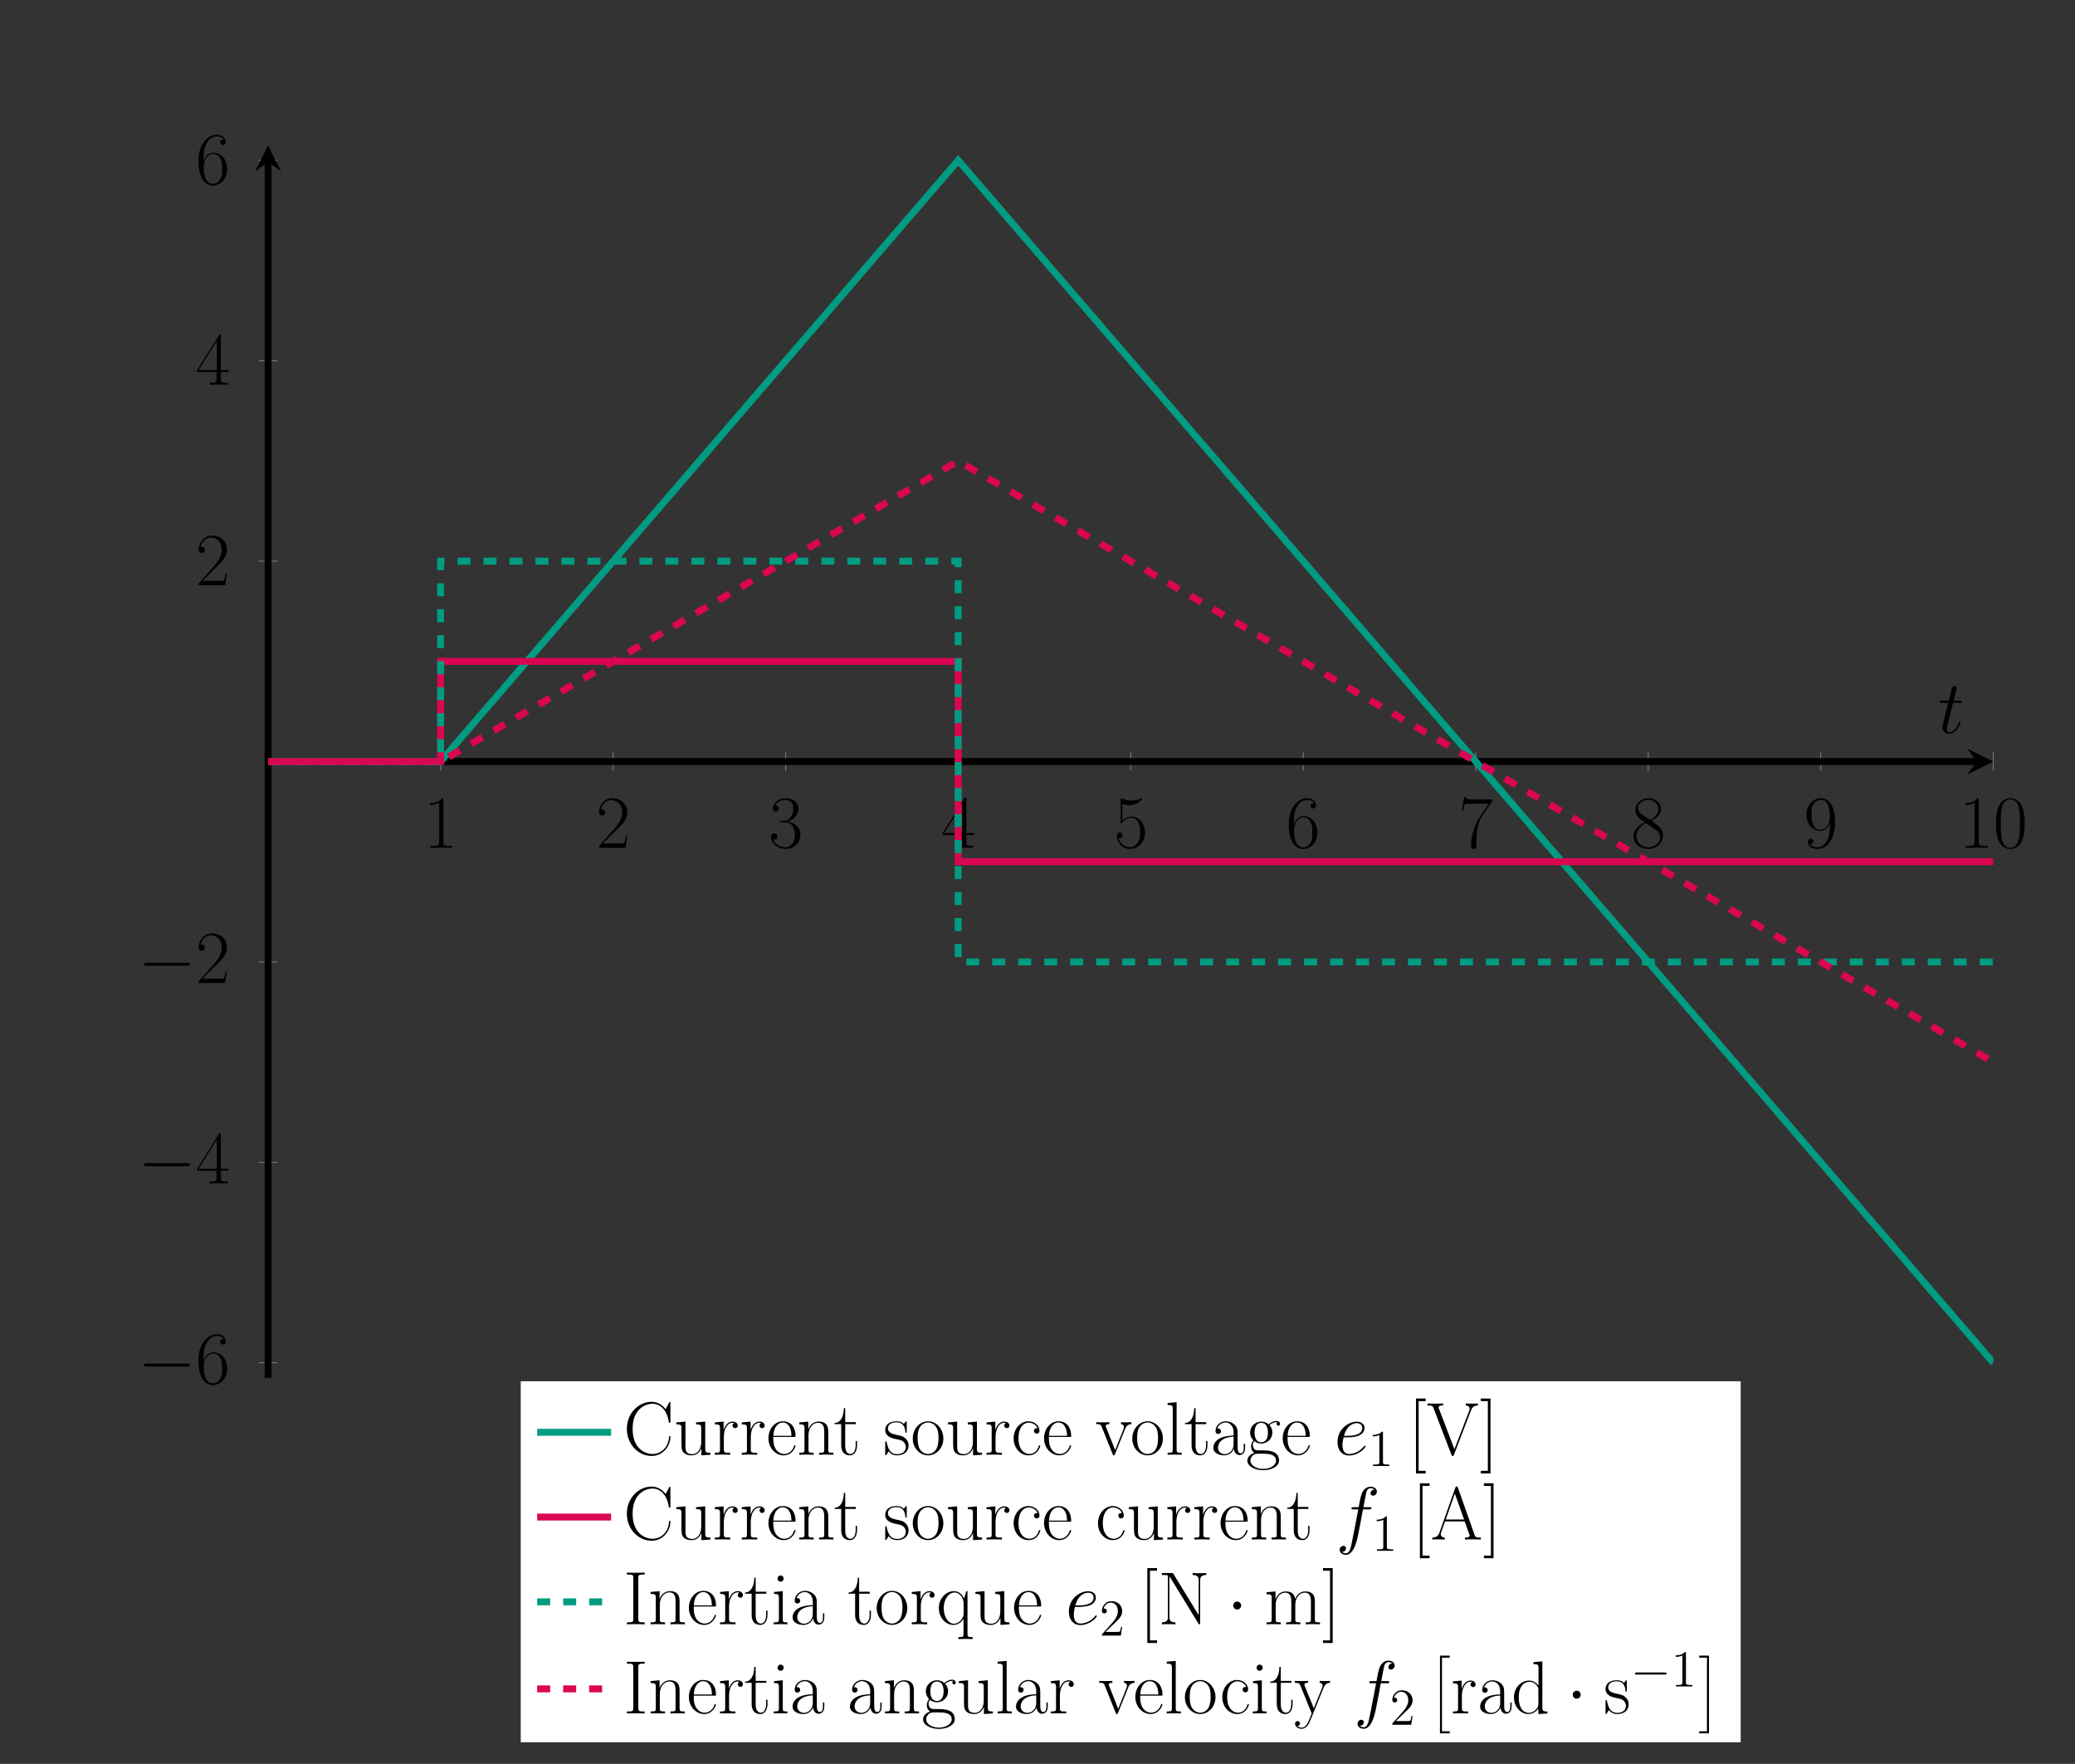 <?xml version="1.0" encoding="UTF-8" standalone="no"?>
<svg
   xmlns:dc="http://purl.org/dc/elements/1.1/"
   xmlns:cc="http://creativecommons.org/ns#"
   xmlns:rdf="http://www.w3.org/1999/02/22-rdf-syntax-ns#"
   xmlns:svg="http://www.w3.org/2000/svg"
   xmlns="http://www.w3.org/2000/svg"
   viewBox="0 0 636.28 540.8"
   height="540.8"
   width="636.28"
   xml:space="preserve"
   id="svg2"
   version="1.1"><rect x="0" y="0" width="636.28" height="540.8" fill="#333333" stroke="none"/><defs
     id="defs6"><clipPath
       id="clipPath72"
       clipPathUnits="userSpaceOnUse"><path
         id="path70"
         d="m 616.738,888.051 h 3968.55 v 2834.68 H 616.738 Z" /></clipPath></defs><g
     transform="matrix(1.333,0,0,-1.333,0,540.8)"
     id="g10"><g
       transform="scale(0.1)"
       id="g12"><path
         id="path14"
         style="fill:none;stroke:#808080;stroke-width:1.992;stroke-linecap:butt;stroke-linejoin:miter;stroke-miterlimit:10;stroke-dasharray:none;stroke-opacity:1"
         d="m 1013.59,2284.13 v 42.52 m 396.86,-42.52 v 42.52 m 396.85,-42.52 v 42.52 m 396.86,-42.52 v 42.52 m 396.86,-42.52 v 42.52 m 396.85,-42.52 v 42.52 m 396.86,-42.52 v 42.52 m 396.85,-42.52 v 42.52 m 396.86,-42.52 v 42.52 m 396.85,-42.52 v 42.52" /><path
         id="path16"
         style="fill:none;stroke:#808080;stroke-width:1.992;stroke-linecap:butt;stroke-linejoin:miter;stroke-miterlimit:10;stroke-dasharray:none;stroke-opacity:1"
         d="M 595.48,922.621 H 638 M 595.48,1383.54 H 638 m -42.52,460.93 H 638 m -42.52,921.85 H 638 m -42.52,460.92 H 638 m -42.52,460.92 H 638" /><path
         id="path18"
         style="fill:none;stroke:#000000;stroke-width:15.94;stroke-linecap:butt;stroke-linejoin:miter;stroke-miterlimit:10;stroke-dasharray:none;stroke-opacity:1"
         d="M 616.738,2305.39 H 4547.43" /><path
         id="path20"
         style="fill:#000000;fill-opacity:1;fill-rule:nonzero;stroke:none"
         d="m 4585.29,2305.39 -60.57,30.29 22.71,-30.29 -22.71,-30.28" /><path
         id="path22"
         style="fill:none;stroke:#000000;stroke-width:15.94;stroke-linecap:butt;stroke-linejoin:miter;stroke-miterlimit:10;stroke-dasharray:none;stroke-opacity:1"
         d="M 616.738,888.051 V 3684.88" /><path
         id="path24"
         style="fill:#000000;fill-opacity:1;fill-rule:nonzero;stroke:none"
         d="m 616.738,3722.73 -30.285,-60.57 30.285,22.72 30.289,-22.72" /><path
         id="path26"
         style="fill:#000000;fill-opacity:1;fill-rule:nonzero;stroke:none"
         d="m 1019.94,2217.34 c 0,3.64 -0.17,3.82 -2.6,3.82 -6.73,-8.13 -16.92,-10.72 -26.59,-11.07 -0.516,0 -1.375,0 -1.547,-0.34 -0.172,-0.34 -0.172,-0.69 -0.172,-4.31 5.344,0 14.329,1.03 21.239,5.17 v -91 c 0,-6.05 -0.35,-8.13 -15.207,-8.13 h -5.172 V 2107 c 8.281,0.17 16.919,0.34 25.199,0.34 8.3,0 16.94,-0.17 25.22,-0.34 v 4.48 h -5.17 c -14.86,0 -15.2,1.91 -15.2,8.13 v 97.73" /><path
         id="path28"
         style="fill:#000000;fill-opacity:1;fill-rule:nonzero;stroke:none"
         d="m 1443.02,2133.77 h -3.11 c -1.74,-12.27 -3.11,-14.33 -3.8,-15.38 -0.88,-1.37 -13.3,-1.37 -15.72,-1.37 h -33.16 c 6.22,6.73 18.3,19 32.99,33.15 10.53,10.02 22.8,21.77 22.8,38.86 0,20.38 -16.24,32.13 -34.38,32.13 -18.98,0 -30.56,-16.75 -30.56,-32.3 0,-6.73 5.01,-7.59 7.08,-7.59 1.73,0 6.9,1.03 6.9,7.07 0,5.35 -4.48,6.91 -6.9,6.91 -1.03,0 -2.07,-0.17 -2.77,-0.52 3.28,14.68 13.3,21.93 23.84,21.93 15.02,0 24.86,-11.91 24.86,-27.63 0,-15.03 -8.79,-27.98 -18.64,-39.2 l -34.37,-38.86 V 2107 h 60.8 l 4.14,26.77" /><path
         id="path30"
         style="fill:#000000;fill-opacity:1;fill-rule:nonzero;stroke:none"
         d="m 1806.17,2165.72 c 15.36,0 22.1,-13.3 22.1,-28.67 0,-20.72 -11.05,-28.67 -21.07,-28.67 -9.15,0 -24,4.5 -28.67,17.79 0.86,-0.34 1.74,-0.34 2.6,-0.34 4.14,0 7.25,2.76 7.25,7.25 0,5 -3.8,7.25 -7.25,7.25 -2.94,0 -7.43,-1.38 -7.43,-7.77 0,-15.89 15.53,-28.33 33.85,-28.33 19.17,0 33.84,15.04 33.84,32.65 0,16.75 -13.81,28.84 -30.22,30.73 13.13,2.77 25.74,14.52 25.74,30.23 0,13.47 -13.64,23.32 -29.19,23.32 -15.72,0 -29.53,-9.68 -29.53,-23.49 0,-6.04 4.48,-7.09 6.73,-7.09 3.63,0 6.74,2.25 6.74,6.73 0,4.5 -3.11,6.74 -6.74,6.74 -0.69,0 -1.54,0 -2.25,-0.35 5.02,11.41 18.66,13.47 24.71,13.47 6.04,0 17.43,-2.92 17.43,-19.5 0,-4.84 -0.68,-13.48 -6.56,-21.08 -5.17,-6.73 -11.05,-7.07 -16.75,-7.59 -0.86,0 -4.83,-0.34 -5.53,-0.34 -1.2,-0.18 -1.89,-0.35 -1.89,-1.57 0,-1.2 0.17,-1.37 3.62,-1.37 h 8.47" /><path
         id="path32"
         style="fill:#000000;fill-opacity:1;fill-rule:nonzero;stroke:none"
         d="m 2223.03,2218.73 c 0,3.63 -0.17,3.8 -3.28,3.8 l -51.3,-81.69 v -4.48 h 44.57 v -16.92 c 0,-6.22 -0.36,-7.96 -12.44,-7.96 h -3.28 V 2107 c 5.51,0.34 14.84,0.34 20.72,0.34 5.87,0 15.2,0 20.71,-0.34 v 4.48 h -3.28 c -12.07,0 -12.42,1.74 -12.42,7.96 v 16.92 h 17.61 v 4.48 h -17.61 z m -9.5,-11.4 v -66.49 h -41.62 z" /><path
         id="path34"
         style="fill:#000000;fill-opacity:1;fill-rule:nonzero;stroke:none"
         d="m 2581.69,2208.03 c 1.72,-0.7 8.81,-2.94 16.06,-2.94 16.06,0 24.86,8.63 29.88,13.64 0,1.38 0,2.25 -1.04,2.25 -0.17,0 -0.53,0 -1.9,-0.7 -6.05,-2.58 -13.13,-4.65 -21.77,-4.65 -5.17,0 -12.95,0.68 -21.4,4.48 -1.91,0.87 -2.25,0.87 -2.43,0.87 -0.86,0 -1.03,-0.17 -1.03,-3.64 v -50.07 c 0,-3.11 0,-3.97 1.72,-3.97 0.88,0 1.22,0.34 2.08,1.56 5.53,7.77 13.12,11.05 21.77,11.05 6.03,0 18.98,-3.8 18.98,-33.33 0,-5.53 0,-15.55 -5.17,-23.49 -4.31,-7.07 -11.06,-10.71 -18.49,-10.71 -11.39,0 -22.97,7.95 -26.07,21.25 0.7,-0.18 2.07,-0.52 2.76,-0.52 2.25,0 6.56,1.2 6.56,6.56 0,4.66 -3.28,6.56 -6.56,6.56 -3.97,0 -6.56,-2.42 -6.56,-7.26 0,-15.02 11.92,-30.74 30.22,-30.74 17.79,0 34.72,15.38 34.72,37.66 0,20.72 -13.47,36.78 -30.22,36.78 -8.82,0 -16.24,-3.28 -22.11,-9.5 v 38.86" /><path
         id="path36"
         style="fill:#000000;fill-opacity:1;fill-rule:nonzero;stroke:none"
         d="m 2976.31,2166.58 c 0,41.28 19.33,50.59 30.57,50.59 3.62,0 12.43,-0.69 15.89,-7.42 -2.77,0 -7.96,0 -7.96,-6.05 0,-4.65 3.8,-6.22 6.22,-6.22 1.56,0 6.22,0.71 6.22,6.57 0,10.89 -8.64,17.11 -20.55,17.11 -20.54,0 -42.14,-21.43 -42.14,-59.58 0,-46.99 19.52,-57.35 33.33,-57.35 16.75,0 32.64,15.04 32.64,38.18 0,21.57 -13.98,37.29 -31.61,37.29 -10.53,0 -18.29,-6.9 -22.61,-19 z m 21.58,-58.2 c -21.23,0 -21.23,31.78 -21.23,38.17 0,12.43 5.86,30.39 21.92,30.39 2.94,0 11.4,0 17.11,-11.91 3.09,-6.73 3.09,-13.83 3.09,-22.45 0,-9.33 0,-16.24 -3.62,-23.14 -3.8,-7.08 -9.32,-11.06 -17.27,-11.06" /><path
         id="path38"
         style="fill:#000000;fill-opacity:1;fill-rule:nonzero;stroke:none"
         d="m 3432.89,2214.59 v 3.8 h -40.59 c -20.21,0 -20.55,2.24 -21.24,5.52 h -3.11 l -5.01,-32.28 h 3.11 c 0.53,3.28 1.73,12.07 3.81,15.35 1.03,1.4 13.81,1.4 16.75,1.4 h 37.98 l -19.17,-28.5 c -12.78,-19.18 -21.58,-45.08 -21.58,-67.69 0,-2.08 0,-7.96 6.22,-7.96 6.22,0 6.22,5.88 6.22,8.13 v 7.94 c 0,28.33 4.83,46.97 12.77,58.89 l 23.84,35.4" /><path
         id="path40"
         style="fill:#000000;fill-opacity:1;fill-rule:nonzero;stroke:none"
         d="m 3798.97,2169.17 c 10.89,5.53 21.94,13.81 21.94,27.11 0,15.72 -15.21,24.88 -29.19,24.88 -15.72,0 -29.53,-11.41 -29.53,-27.13 0,-4.31 1.03,-11.73 7.76,-18.3 1.74,-1.73 8.99,-6.9 13.66,-10.18 -7.78,-3.97 -25.91,-13.47 -25.91,-32.47 0,-17.78 16.93,-28.85 33.68,-28.85 18.48,0 34.01,13.3 34.01,30.93 0,15.7 -10.53,22.97 -17.44,27.62 z m -22.63,15.19 c -1.37,0.87 -8.28,6.22 -8.28,14.34 0,10.53 10.88,18.47 23.32,18.47 13.64,0 23.65,-9.67 23.65,-20.89 0,-16.06 -17.95,-25.22 -18.83,-25.22 -0.17,0 -0.34,0 -1.72,1.05 z m 31.79,-35.39 c 2.59,-1.91 10.87,-7.61 10.87,-18.14 0,-12.78 -12.78,-22.45 -27.28,-22.45 -15.72,0 -27.63,11.23 -27.63,24.87 0,13.64 10.54,25.05 22.44,30.39 l 21.6,-14.67" /><path
         id="path42"
         style="fill:#000000;fill-opacity:1;fill-rule:nonzero;stroke:none"
         d="m 4209.78,2158.13 c 0,-38 -15.7,-49.75 -28.65,-49.75 -3.97,0 -13.65,0.53 -17.63,7.26 4.5,-0.7 7.78,1.72 7.78,6.03 0,4.67 -3.8,6.22 -6.22,6.22 -1.56,0 -6.22,-0.69 -6.22,-6.56 0,-11.74 10.19,-17.1 22.63,-17.1 19.86,0 40.06,21.77 40.06,59.75 0,47.33 -19.34,57.18 -32.47,57.18 -17.09,0 -33.5,-15.03 -33.5,-38.18 0,-21.4 13.99,-37.29 31.61,-37.29 14.5,0 20.89,13.47 22.61,19.17 z m -22.26,-9.68 c -4.68,0 -11.24,0.86 -16.58,11.22 -3.63,6.74 -3.63,14.67 -3.63,23.14 0,10.19 0,17.27 4.83,24.88 2.42,3.62 6.91,9.48 16.92,9.48 20.38,0 20.38,-31.25 20.38,-38.15 0,-12.27 -5.52,-30.57 -21.92,-30.57" /><path
         id="path44"
         style="fill:#000000;fill-opacity:1;fill-rule:nonzero;stroke:none"
         d="m 4551.94,2217.34 c 0,3.64 -0.17,3.82 -2.6,3.82 -6.73,-8.13 -16.92,-10.72 -26.59,-11.07 -0.52,0 -1.37,0 -1.55,-0.34 -0.17,-0.34 -0.17,-0.69 -0.17,-4.31 5.35,0 14.33,1.03 21.24,5.17 v -91 c 0,-6.05 -0.35,-8.13 -15.21,-8.13 h -5.17 V 2107 c 8.28,0.17 16.92,0.34 25.2,0.34 8.3,0 16.94,-0.17 25.22,-0.34 v 4.48 h -5.17 c -14.86,0 -15.2,1.91 -15.2,8.13 v 97.73" /><path
         id="path46"
         style="fill:#000000;fill-opacity:1;fill-rule:nonzero;stroke:none"
         d="m 4657.53,2162.44 c 0,10.53 -0.17,28.48 -7.42,42.31 -6.39,12.08 -16.58,16.41 -25.56,16.41 -8.3,0 -18.83,-3.82 -25.39,-16.24 -6.91,-12.95 -7.6,-29.01 -7.6,-42.48 0,-9.85 0.17,-24.88 5.53,-38 7.43,-17.78 20.72,-20.21 27.46,-20.21 7.93,0 20.03,3.29 27.11,19.69 5.18,11.92 5.87,25.91 5.87,38.52 z M 4624.55,2107 c -11.05,0 -17.61,9.5 -20.03,22.63 -1.91,10.18 -1.91,25.03 -1.91,34.7 0,13.3 0,24.36 2.25,34.89 3.28,14.67 12.95,19.17 19.69,19.17 7.08,0 16.23,-4.67 19.51,-18.83 2.25,-9.84 2.42,-21.4 2.42,-35.23 0,-11.22 0,-25.03 -2.07,-35.22 -3.63,-18.83 -13.82,-22.11 -19.86,-22.11" /><path
         id="path48"
         style="fill:#000000;fill-opacity:1;fill-rule:nonzero;stroke:none"
         d="m 430.813,913.719 c 2.921,0 6.031,0 6.031,3.453 0,3.453 -3.11,3.453 -6.031,3.453 h -93.438 c -2.937,0 -6.047,0 -6.047,-3.453 0,-3.453 3.11,-3.453 6.047,-3.453 h 93.438" /><path
         id="path50"
         style="fill:#000000;fill-opacity:1;fill-rule:nonzero;stroke:none"
         d="m 468.313,933.578 c 0,41.281 19.328,50.594 30.562,50.594 3.625,0 12.438,-0.688 15.891,-7.422 -2.766,0 -7.953,0 -7.953,-6.047 0,-4.656 3.796,-6.219 6.218,-6.219 1.563,0 6.219,0.704 6.219,6.563 0,10.891 -8.641,17.109 -20.547,17.109 -20.547,0 -42.14,-21.422 -42.14,-59.578 0,-46.984 19.515,-57.344 33.328,-57.344 16.75,0 32.64,15.032 32.64,38.172 0,21.578 -13.984,37.297 -31.609,37.297 -10.531,0 -18.297,-6.906 -22.609,-19 z m 21.578,-58.203 c -21.235,0 -21.235,31.781 -21.235,38.172 0,12.437 5.86,30.391 21.922,30.391 2.938,0 11.406,0 17.11,-11.907 3.093,-6.734 3.093,-13.828 3.093,-22.453 0,-9.328 0,-16.234 -3.625,-23.14 -3.797,-7.079 -9.312,-11.063 -17.265,-11.063" /><path
         id="path52"
         style="fill:#000000;fill-opacity:1;fill-rule:nonzero;stroke:none"
         d="m 430.813,1374.72 c 2.921,0 6.031,0 6.031,3.45 0,3.46 -3.11,3.46 -6.031,3.46 h -93.438 c -2.937,0 -6.047,0 -6.047,-3.46 0,-3.45 3.11,-3.45 6.047,-3.45 h 93.438" /><path
         id="path54"
         style="fill:#000000;fill-opacity:1;fill-rule:nonzero;stroke:none"
         d="m 508.031,1446.73 c 0,3.63 -0.172,3.8 -3.281,3.8 l -51.297,-81.69 v -4.48 h 44.563 v -16.92 c 0,-6.22 -0.36,-7.96 -12.438,-7.96 h -3.281 V 1335 c 5.516,0.34 14.844,0.34 20.719,0.34 5.875,0 15.203,0 20.718,-0.34 v 4.48 h -3.281 c -12.078,0 -12.422,1.74 -12.422,7.96 v 16.92 h 17.61 v 4.48 h -17.61 z m -9.5,-11.4 v -66.49 h -41.625 z" /><path
         id="path56"
         style="fill:#000000;fill-opacity:1;fill-rule:nonzero;stroke:none"
         d="m 430.813,1835.72 c 2.921,0 6.031,0 6.031,3.45 0,3.46 -3.11,3.46 -6.031,3.46 h -93.438 c -2.937,0 -6.047,0 -6.047,-3.46 0,-3.45 3.11,-3.45 6.047,-3.45 h 93.438" /><path
         id="path58"
         style="fill:#000000;fill-opacity:1;fill-rule:nonzero;stroke:none"
         d="m 522.016,1822.77 h -3.11 c -1.734,-12.27 -3.109,-14.33 -3.797,-15.38 -0.875,-1.37 -13.296,-1.37 -15.718,-1.37 h -33.157 c 6.219,6.73 18.297,19 32.985,33.15 10.531,10.02 22.797,21.77 22.797,38.86 0,20.38 -16.235,32.13 -34.375,32.13 -18.985,0 -30.563,-16.75 -30.563,-32.3 0,-6.73 5.016,-7.59 7.078,-7.59 1.735,0 6.907,1.03 6.907,7.07 0,5.35 -4.485,6.91 -6.907,6.91 -1.031,0 -2.062,-0.17 -2.765,-0.52 3.281,14.68 13.297,21.93 23.843,21.93 15.016,0 24.86,-11.91 24.86,-27.63 0,-15.03 -8.797,-27.98 -18.641,-39.2 l -34.375,-38.86 V 1796 h 60.797 l 4.141,26.77" /><path
         id="path60"
         style="fill:#000000;fill-opacity:1;fill-rule:nonzero;stroke:none"
         d="m 522.016,2737.77 h -3.11 c -1.734,-12.27 -3.109,-14.33 -3.797,-15.38 -0.875,-1.37 -13.296,-1.37 -15.718,-1.37 h -33.157 c 6.219,6.73 18.297,19 32.985,33.15 10.531,10.02 22.797,21.77 22.797,38.86 0,20.38 -16.235,32.13 -34.375,32.13 -18.985,0 -30.563,-16.75 -30.563,-32.3 0,-6.73 5.016,-7.59 7.078,-7.59 1.735,0 6.907,1.03 6.907,7.07 0,5.35 -4.485,6.91 -6.907,6.91 -1.031,0 -2.062,-0.17 -2.765,-0.52 3.281,14.68 13.297,21.93 23.843,21.93 15.016,0 24.86,-11.91 24.86,-27.63 0,-15.03 -8.797,-27.98 -18.641,-39.2 l -34.375,-38.86 V 2711 h 60.797 l 4.141,26.77" /><path
         id="path62"
         style="fill:#000000;fill-opacity:1;fill-rule:nonzero;stroke:none"
         d="m 508.031,3283.73 c 0,3.63 -0.172,3.8 -3.281,3.8 l -51.297,-81.69 v -4.48 h 44.563 v -16.92 c 0,-6.22 -0.36,-7.96 -12.438,-7.96 h -3.281 V 3172 c 5.516,0.34 14.844,0.34 20.719,0.34 5.875,0 15.203,0 20.718,-0.34 v 4.48 h -3.281 c -12.078,0 -12.422,1.74 -12.422,7.96 v 16.92 h 17.61 v 4.48 h -17.61 z m -9.5,-11.4 v -66.49 h -41.625 z" /><path
         id="path64"
         style="fill:#000000;fill-opacity:1;fill-rule:nonzero;stroke:none"
         d="m 468.313,3692.58 c 0,41.28 19.328,50.59 30.562,50.59 3.625,0 12.438,-0.69 15.891,-7.42 -2.766,0 -7.953,0 -7.953,-6.05 0,-4.65 3.796,-6.22 6.218,-6.22 1.563,0 6.219,0.71 6.219,6.57 0,10.89 -8.641,17.11 -20.547,17.11 -20.547,0 -42.14,-21.43 -42.14,-59.58 0,-46.99 19.515,-57.35 33.328,-57.35 16.75,0 32.64,15.04 32.64,38.18 0,21.57 -13.984,37.29 -31.609,37.29 -10.531,0 -18.297,-6.9 -22.609,-19 z m 21.578,-58.2 c -21.235,0 -21.235,31.78 -21.235,38.17 0,12.43 5.86,30.39 21.922,30.39 2.938,0 11.406,0 17.11,-11.91 3.093,-6.73 3.093,-13.83 3.093,-22.45 0,-9.33 0,-16.24 -3.625,-23.14 -3.797,-7.08 -9.312,-11.06 -17.265,-11.06" /><g
         id="g66"><g
           clip-path="url(#clipPath72)"
           id="g68"><path
             id="path74"
             style="fill:none;stroke:#009c82;stroke-width:15.94;stroke-linecap:butt;stroke-linejoin:miter;stroke-miterlimit:10;stroke-dasharray:none;stroke-opacity:1"
             d="M 616.738,2305.39 H 1013.59 L 2204.16,3688.16 4585.29,922.621" /><path
             id="path76"
             style="fill:none;stroke:#db0651;stroke-width:15.94;stroke-linecap:butt;stroke-linejoin:miter;stroke-miterlimit:10;stroke-dasharray:none;stroke-opacity:1"
             d="m 616.738,2305.39 h 396.852 v 230.46 h 1190.57 v -460.92 h 2381.13" /><path
             id="path78"
             style="fill:none;stroke:#009c82;stroke-width:15.94;stroke-linecap:butt;stroke-linejoin:miter;stroke-miterlimit:10;stroke-dasharray:29.888, 29.888;stroke-dashoffset:0;stroke-opacity:1"
             d="m 616.738,2305.39 h 396.852 v 460.93 h 1190.57 v -921.85 h 2381.13" /><path
             id="path80"
             style="fill:none;stroke:#db0651;stroke-width:15.94;stroke-linecap:butt;stroke-linejoin:miter;stroke-miterlimit:10;stroke-dasharray:29.888, 29.888;stroke-dashoffset:0;stroke-opacity:1"
             d="M 616.738,2305.39 H 1013.59 L 2204.16,2996.78 4585.29,1614" /></g></g><path
         id="path82"
         style="fill:#000000;fill-opacity:1;fill-rule:nonzero;stroke:none"
         d="m 4492.72,2440.42 h 15.87 c 3.29,0 5.02,0 5.02,3.11 0,1.91 -1.03,1.91 -4.48,1.91 h -15.21 l 6.39,25.2 c 0.69,2.42 0.69,2.77 0.69,3.97 0,2.77 -2.25,4.33 -4.48,4.33 -1.39,0 -5.36,-0.52 -6.74,-6.05 l -6.73,-27.45 h -16.24 c -3.45,0 -5.01,0 -5.01,-3.28 0,-1.74 1.22,-1.74 4.5,-1.74 h 15.36 l -11.39,-45.59 c -1.39,-6.05 -1.91,-7.77 -1.91,-10.02 0,-8.11 5.7,-15.54 15.37,-15.54 17.44,0 26.77,25.21 26.77,26.42 0,1.04 -0.69,1.56 -1.73,1.56 -0.35,0 -1.04,0 -1.38,-0.69 -0.17,-0.17 -0.34,-0.34 -1.55,-3.11 -3.64,-8.64 -11.57,-20.72 -21.59,-20.72 -5.19,0 -5.53,4.32 -5.53,8.11 0,0.18 0,3.46 0.51,5.54 l 13.49,54.04" /><path
         id="path84"
         style="fill:#ffffff;fill-opacity:1;fill-rule:nonzero;stroke:none"
         d="m 1197.86,49.797 h 2806.32 v 830.281 H 1197.86 Z" /><path
         id="path86"
         style="fill:none;stroke:#009c82;stroke-width:15.94;stroke-linecap:butt;stroke-linejoin:miter;stroke-miterlimit:10;stroke-dasharray:none;stroke-opacity:1"
         d="m 1235.71,762.66 h 170.08" /><path
         id="path88"
         style="fill:#000000;fill-opacity:1;fill-rule:nonzero;stroke:none"
         d="m 1542.19,751.766 c 0,1.75 0,2.437 -1.56,2.437 -1.4,0 -1.4,-0.515 -1.57,-2.094 -1.4,-24.39 -18.83,-39.359 -37.64,-39.359 -17.76,0 -46.17,12.531 -46.17,57.828 0,45.485 28.92,57.672 45.83,57.672 19.69,0 33.97,-17.078 37.28,-41.297 0.34,-2.078 0.34,-2.437 1.92,-2.437 1.91,0 1.91,0.359 1.91,3.484 v 41.297 c 0,3.141 -0.17,3.312 -1.22,3.312 -0.69,0 -0.88,-0.171 -2.09,-2.265 l -7.66,-14.641 c -8.55,10.813 -19,17.078 -32.41,17.078 -29.79,0 -56.79,-26.312 -56.79,-62.203 0,-36.234 27,-62.359 56.96,-62.359 26.66,0 43.21,23.515 43.21,43.547" /><path
         id="path90"
         style="fill:#000000;fill-opacity:1;fill-rule:nonzero;stroke:none"
         d="m 1634.16,711 v 4.531 c -10.28,0 -11.86,1.047 -11.86,9.407 v 62.375 l -21.08,-1.922 v -4.532 c 10.28,0 11.84,-1.046 11.84,-9.406 V 739.75 c 0,-14.641 -7.83,-27.359 -20.72,-27.359 -14.29,0 -15.51,8.547 -15.51,17.593 v 57.329 l -21.08,-1.922 v -4.532 c 6.97,0 11.67,0 11.84,-6.968 v -33.453 c 0,-11.672 0,-19.157 4.54,-24.032 2.26,-2.265 6.62,-6.797 19.17,-6.797 14.79,0 20.54,12.547 21.95,16.204 h 0.17 v -16.204 l 20.74,1.391" /><path
         id="path92"
         style="fill:#000000;fill-opacity:1;fill-rule:nonzero;stroke:none"
         d="m 1697.02,778.25 c 0,5.578 -5.58,9.063 -11.5,9.063 -13.24,0 -18.99,-12.891 -20.74,-19 h -0.17 v 19 l -20.2,-1.922 v -4.532 c 10.28,0 11.84,-1.046 11.84,-9.406 v -48.437 c 0,-6.61 -0.7,-7.485 -11.84,-7.485 V 711 c 4.17,0.344 12.18,0.344 16.72,0.344 5.04,0 13.93,0 18.64,-0.344 v 4.531 c -12.55,0 -14.63,0 -14.63,7.844 v 28.734 c 0,16.735 7.14,32.407 20.2,32.407 1.22,0 2.44,-0.172 3.66,-0.688 0,0 -3.83,-1.219 -3.83,-5.75 0,-4.187 3.31,-5.922 5.92,-5.922 2.1,0 5.93,1.219 5.93,6.094" /><path
         id="path94"
         style="fill:#000000;fill-opacity:1;fill-rule:nonzero;stroke:none"
         d="m 1759.02,778.25 c 0,5.578 -5.58,9.063 -11.5,9.063 -13.24,0 -18.99,-12.891 -20.74,-19 h -0.17 v 19 l -20.2,-1.922 v -4.532 c 10.28,0 11.84,-1.046 11.84,-9.406 v -48.437 c 0,-6.61 -0.7,-7.485 -11.84,-7.485 V 711 c 4.17,0.344 12.18,0.344 16.72,0.344 5.04,0 13.93,0 18.64,-0.344 v 4.531 c -12.55,0 -14.63,0 -14.63,7.844 v 28.734 c 0,16.735 7.14,32.407 20.2,32.407 1.22,0 2.44,-0.172 3.66,-0.688 0,0 -3.83,-1.219 -3.83,-5.75 0,-4.187 3.31,-5.922 5.92,-5.922 2.1,0 5.93,1.219 5.93,6.094" /><path
         id="path96"
         style="fill:#000000;fill-opacity:1;fill-rule:nonzero;stroke:none"
         d="m 1830.08,754.734 c 0,17.766 -9.41,33.266 -29.27,33.266 -18.47,0 -33.11,-17.594 -33.11,-39.016 0,-22.656 16.55,-39.375 35.02,-39.375 19.51,0 27.19,18.469 27.19,22.125 0,1.219 -1.41,1.219 -1.41,1.219 -1.22,0 -1.39,-0.344 -2.08,-2.437 -3.84,-11.844 -13.42,-17.766 -22.48,-17.766 -7.49,0 -14.99,4.172 -19.69,11.844 -5.39,8.875 -5.39,19.156 -5.39,27.344 h 50.52 c 0.7,0.703 0.7,1.046 0.7,2.796 z m -9.41,-0.171 h -41.64 c 1.22,25.078 14.63,30.656 21.6,30.656 11.85,0 19.87,-11.156 20.04,-30.656" /><path
         id="path98"
         style="fill:#000000;fill-opacity:1;fill-rule:nonzero;stroke:none"
         d="m 1917.16,711 v 4.531 c -11.16,0 -11.86,0.703 -11.86,7.485 v 40.953 c 0,8.875 -1.74,23.344 -22.3,23.344 -13.77,0 -20.91,-10.625 -23.52,-17.594 h -0.17 v 17.594 l -20.56,-1.922 v -4.532 c 10.28,0 11.84,-1.046 11.84,-9.406 v -48.437 c 0,-6.61 -0.68,-7.485 -11.84,-7.485 V 711 c 4.19,0.344 11.84,0.344 16.38,0.344 4.53,0 12.37,0 16.54,-0.344 v 4.531 c -11.14,0 -11.84,0.703 -11.84,7.485 v 33.453 c 0,16.031 9.76,28.047 21.95,28.047 12.89,0 14.28,-11.5 14.28,-19.86 v -41.64 c 0,-6.61 -0.68,-7.485 -11.84,-7.485 V 711 c 4.19,0.344 11.84,0.344 16.37,0.344 4.54,0 12.38,0 16.57,-0.344" /><path
         id="path100"
         style="fill:#000000;fill-opacity:1;fill-rule:nonzero;stroke:none"
         d="m 1971.48,732.609 v 9.922 h -3.14 v -9.75 c 0,-12.031 -4.7,-20.031 -12.01,-20.031 -5.05,0 -12.02,3.484 -12.02,19.328 v 49.313 h 24.39 v 4.531 h -24.39 v 32.219 h -3.14 c -0.34,-17.938 -6.45,-33.625 -21.25,-33.969 v -2.781 h 15.16 v -48.969 c 0,-3.297 0,-22.813 20.2,-22.813 10.28,0 16.2,10.11 16.2,23" /><path
         id="path102"
         style="fill:#000000;fill-opacity:1;fill-rule:nonzero;stroke:none"
         d="m 2090.02,732.609 c 0,8.875 -4.71,13.579 -6.97,15.672 -5.22,5.407 -11.33,6.625 -18.64,8.016 -9.58,2.094 -21.78,4.531 -21.78,15.156 0,4.531 2.43,14.11 20.03,14.11 18.65,0 19.68,-17.422 20.04,-23 0.18,-0.86 1.05,-1.032 1.57,-1.032 1.56,0 1.56,0.516 1.56,3.485 v 19.5 c 0,3.14 -0.17,3.312 -1.22,3.312 -0.69,0 -0.86,-0.172 -2.95,-2.781 -0.53,-0.703 -2.1,-2.438 -2.61,-3.141 -5.58,5.922 -13.42,6.094 -16.39,6.094 -19.33,0 -26.3,-10.094 -26.3,-20.203 0,-15.688 17.77,-19.344 22.81,-20.391 10.99,-2.265 14.81,-2.953 18.47,-6.093 2.27,-2.094 6.11,-5.922 6.11,-12.188 0,-7.328 -4.19,-16.734 -20.22,-16.734 -15.15,0 -20.56,11.5 -23.69,26.828 -0.53,2.437 -0.53,2.625 -1.92,2.625 -1.39,0 -1.56,-0.188 -1.56,-3.672 v -25.078 c 0,-3.141 0.17,-3.313 1.22,-3.313 0.87,0 1.05,0.172 1.9,1.563 l 4.72,7.5 c 3.49,-4.703 9.58,-9.235 19.33,-9.235 17.25,0 26.49,9.407 26.49,23" /><path
         id="path104"
         style="fill:#000000;fill-opacity:1;fill-rule:nonzero;stroke:none"
         d="m 2170.09,748.281 c 0,22.297 -16.2,39.719 -35.2,39.719 -18.98,0 -35.19,-17.422 -35.19,-39.719 0,-21.953 16.21,-38.672 35.19,-38.672 19,0 35.2,16.719 35.2,38.672 z m -11.15,1.391 c 0,-6.797 -0.35,-17.25 -5.05,-25.609 -4.87,-8.016 -12.37,-11.313 -19,-11.313 -8.19,0 -15.16,4.875 -19.16,11.672 -4.35,7.828 -4.87,17.594 -4.87,25.25 0,7.328 0.34,16.375 4.87,24.219 3.49,5.75 10.29,11.328 19.16,11.328 7.84,0 14.47,-4.36 18.64,-10.453 5.41,-8.188 5.41,-19.688 5.41,-25.094" /><path
         id="path106"
         style="fill:#000000;fill-opacity:1;fill-rule:nonzero;stroke:none"
         d="m 2259.16,711 v 4.531 c -10.28,0 -11.86,1.047 -11.86,9.407 v 62.375 l -21.08,-1.922 v -4.532 c 10.28,0 11.84,-1.046 11.84,-9.406 V 739.75 c 0,-14.641 -7.83,-27.359 -20.72,-27.359 -14.29,0 -15.51,8.547 -15.51,17.593 v 57.329 l -21.08,-1.922 v -4.532 c 6.97,0 11.67,0 11.84,-6.968 v -33.453 c 0,-11.672 0,-19.157 4.54,-24.032 2.26,-2.265 6.62,-6.797 19.17,-6.797 14.79,0 20.54,12.547 21.95,16.204 h 0.17 v -16.204 l 20.74,1.391" /><path
         id="path108"
         style="fill:#000000;fill-opacity:1;fill-rule:nonzero;stroke:none"
         d="m 2322.02,778.25 c 0,5.578 -5.58,9.063 -11.5,9.063 -13.24,0 -18.99,-12.891 -20.74,-19 h -0.17 v 19 l -20.2,-1.922 v -4.532 c 10.28,0 11.84,-1.046 11.84,-9.406 v -48.437 c 0,-6.61 -0.7,-7.485 -11.84,-7.485 V 711 c 4.17,0.344 12.18,0.344 16.72,0.344 5.04,0 13.93,0 18.64,-0.344 v 4.531 c -12.55,0 -14.63,0 -14.63,7.844 v 28.734 c 0,16.735 7.14,32.407 20.2,32.407 1.22,0 2.44,-0.172 3.66,-0.688 0,0 -3.83,-1.219 -3.83,-5.75 0,-4.187 3.31,-5.922 5.92,-5.922 2.1,0 5.93,1.219 5.93,6.094" /><path
         id="path110"
         style="fill:#000000;fill-opacity:1;fill-rule:nonzero;stroke:none"
         d="m 2392.91,731.563 c 0,0.687 -0.18,1.218 -1.41,1.218 -1.22,0 -1.39,-0.172 -2.08,-2.437 -4.53,-14.11 -14.47,-17.594 -21.95,-17.594 -11.16,0 -24.56,10.266 -24.56,36.063 0,26.468 12.89,36.062 23.17,36.062 6.78,0 16.89,-3.312 20.72,-12.891 -3.3,0 -8.19,0 -8.19,-6.109 0,-4.875 4.02,-6.266 6.28,-6.266 1.22,0 6.27,0.516 6.27,6.625 0,12.36 -11.85,21.766 -25.27,21.766 -18.47,0 -34.14,-17.062 -34.14,-39.375 0,-23.172 16.38,-39.016 34.14,-39.016 21.61,0 27.02,20.032 27.02,21.954" /><path
         id="path112"
         style="fill:#000000;fill-opacity:1;fill-rule:nonzero;stroke:none"
         d="m 2464.08,754.734 c 0,17.766 -9.41,33.266 -29.27,33.266 -18.47,0 -33.11,-17.594 -33.11,-39.016 0,-22.656 16.55,-39.375 35.02,-39.375 19.51,0 27.19,18.469 27.19,22.125 0,1.219 -1.41,1.219 -1.41,1.219 -1.22,0 -1.39,-0.344 -2.08,-2.437 -3.84,-11.844 -13.42,-17.766 -22.48,-17.766 -7.49,0 -14.99,4.172 -19.69,11.844 -5.39,8.875 -5.39,19.156 -5.39,27.344 h 50.52 c 0.7,0.703 0.7,1.046 0.7,2.796 z m -9.41,-0.171 h -41.64 c 1.22,25.078 14.63,30.656 21.6,30.656 11.85,0 19.87,-11.156 20.04,-30.656" /><path
         id="path114"
         style="fill:#000000;fill-opacity:1;fill-rule:nonzero;stroke:none"
         d="m 2602.58,781.391 v 4.531 l -10.97,-0.359 c -3.66,0 -9.41,0 -12.89,0.359 v -4.531 c 4.34,-0.36 6.78,-2.438 6.78,-6.969 0,-1.578 0,-1.922 -1.03,-4.359 l -19.17,-48.438 -20.74,52.266 c -1.04,2.265 -1.04,2.609 -1.04,3.312 0,4.188 5.75,4.188 8.36,4.188 v 4.531 c -4.18,-0.359 -11.85,-0.359 -16.19,-0.359 -4.72,0 -10.11,0 -13.94,0.359 v -4.531 c 6.61,0 10.27,0 12.36,-5.407 l 25.27,-63.421 c 1.04,-2.61 1.21,-2.954 2.78,-2.954 1.57,0 1.75,0.344 2.79,2.954 l 23.18,57.671 c 1.56,3.829 4.34,10.797 14.45,11.157" /><path
         id="path116"
         style="fill:#000000;fill-opacity:1;fill-rule:nonzero;stroke:none"
         d="m 2675.09,748.281 c 0,22.297 -16.2,39.719 -35.2,39.719 -18.98,0 -35.19,-17.422 -35.19,-39.719 0,-21.953 16.21,-38.672 35.19,-38.672 19,0 35.2,16.719 35.2,38.672 z m -11.15,1.391 c 0,-6.797 -0.35,-17.25 -5.05,-25.609 -4.87,-8.016 -12.37,-11.313 -19,-11.313 -8.19,0 -15.16,4.875 -19.16,11.672 -4.35,7.828 -4.87,17.594 -4.87,25.25 0,7.328 0.34,16.375 4.87,24.219 3.49,5.75 10.29,11.328 19.16,11.328 7.84,0 14.47,-4.36 18.64,-10.453 5.41,-8.188 5.41,-19.688 5.41,-25.094" /><path
         id="path118"
         style="fill:#000000;fill-opacity:1;fill-rule:nonzero;stroke:none"
         d="m 2718.5,711 v 4.531 c -11.14,0 -11.84,0.703 -11.84,7.485 v 108.89 L 2685.92,830 v -4.531 c 10.28,0 11.85,-1.047 11.85,-9.406 v -93.047 c 0,-6.61 -0.69,-7.485 -11.85,-7.485 V 711 c 4.19,0.344 11.85,0.344 16.21,0.344 4.53,0 12.2,0 16.37,-0.344" /><path
         id="path120"
         style="fill:#000000;fill-opacity:1;fill-rule:nonzero;stroke:none"
         d="m 2777.48,732.609 v 9.922 h -3.14 v -9.75 c 0,-12.031 -4.7,-20.031 -12.01,-20.031 -5.05,0 -12.02,3.484 -12.02,19.328 v 49.313 h 24.39 v 4.531 h -24.39 v 32.219 h -3.14 c -0.34,-17.938 -6.45,-33.625 -21.25,-33.969 v -2.781 h 15.16 v -48.969 c 0,-3.297 0,-22.813 20.2,-22.813 10.28,0 16.2,10.11 16.2,23" /><path
         id="path122"
         style="fill:#000000;fill-opacity:1;fill-rule:nonzero;stroke:none"
         d="m 2864.22,726.5 v 9.766 h -3.13 v -9.938 c 0,-10.625 -4.7,-12.015 -6.96,-12.015 -7.15,0 -7.15,9.062 -7.15,16.718 v 25.094 c 0,11.5 0,17.594 -7.32,24.391 -6.44,5.75 -13.94,7.484 -19.86,7.484 -13.77,0 -23.69,-10.797 -23.69,-22.297 0,-6.437 5.22,-6.797 6.27,-6.797 2.26,0 6.28,1.407 6.28,6.282 0,4.343 -3.32,6.265 -6.28,6.265 -0.69,0 -1.57,-0.172 -2.1,-0.344 3.66,10.969 13.08,14.11 19.17,14.11 8.71,0 18.3,-7.672 18.3,-22.297 v -7.672 c -10.28,-0.344 -22.66,-1.734 -32.41,-6.969 -10.98,-6.093 -14.11,-14.812 -14.11,-21.422 0,-13.421 15.68,-17.25 24.91,-17.25 9.58,0 18.47,5.391 22.3,15.329 0.36,-7.672 5.23,-14.641 12.89,-14.641 3.65,0 12.89,2.453 12.89,16.203 z m -26.47,8.719 c 0,-15.156 -10.81,-22.828 -20.39,-22.828 -8.7,0 -15.5,6.453 -15.5,14.468 0,5.219 2.27,14.454 12.36,20.032 8.37,4.703 17.95,5.406 23.53,5.75 v -17.422" /><path
         id="path124"
         style="fill:#000000;fill-opacity:1;fill-rule:nonzero;stroke:none"
         d="m 2944.58,781.906 c 0,3.313 -2.63,6.797 -8.19,6.797 -6.97,0 -13.08,-3.312 -17.95,-7.844 -5.22,4.704 -11.5,6.454 -17.08,6.454 -13.75,0 -25.61,-10.813 -25.61,-25.266 0,-9.938 5.75,-16.203 7.5,-17.938 -5.23,-6.109 -5.23,-13.25 -5.23,-14.125 0,-4.531 1.75,-11.14 7.67,-14.796 -9.06,-2.266 -16.21,-9.235 -16.21,-17.954 0,-12.546 16.55,-21.781 36.41,-21.781 19.17,0 36.42,8.891 36.42,21.953 0,23.703 -25.78,23.703 -39.2,23.703 -4,0 -11.16,0 -12.02,0.172 -5.4,0.875 -9.06,5.75 -9.06,11.844 0,1.563 0,5.406 3.31,9.234 3.32,-2.609 9.05,-5.578 16.02,-5.578 13.77,0 25.62,10.813 25.62,25.266 0,4.531 -1.4,11.5 -6.62,16.906 4.87,5.219 12.02,6.969 16.03,6.969 0.69,0 1.74,0 2.61,-0.531 -0.7,-0.172 -2.27,-0.875 -2.27,-3.657 0,-2.265 1.57,-3.828 3.83,-3.828 2.63,0 4.02,1.735 4.02,4 z m -27.88,-19.859 c 0,-3.484 0,-22.297 -15.34,-22.297 -15.33,0 -15.33,18.813 -15.33,22.297 0,3.484 0,22.297 15.33,22.297 15.34,0 15.34,-18.813 15.34,-22.297 z m 18.64,-64.813 c 0,-9.578 -12.03,-18.812 -29.45,-18.812 -17.42,0 -29.44,9.234 -29.44,18.812 0,5.407 2.97,10.454 6.8,13.25 4.36,2.954 6.09,2.954 17.94,2.954 14.29,0 34.15,0 34.15,-16.204" /><path
         id="path126"
         style="fill:#000000;fill-opacity:1;fill-rule:nonzero;stroke:none"
         d="m 3013.08,754.734 c 0,17.766 -9.41,33.266 -29.27,33.266 -18.47,0 -33.11,-17.594 -33.11,-39.016 0,-22.656 16.55,-39.375 35.02,-39.375 19.51,0 27.19,18.469 27.19,22.125 0,1.219 -1.41,1.219 -1.41,1.219 -1.22,0 -1.39,-0.344 -2.08,-2.437 -3.84,-11.844 -13.42,-17.766 -22.48,-17.766 -7.49,0 -14.99,4.172 -19.69,11.844 -5.39,8.875 -5.39,19.156 -5.39,27.344 h 50.52 c 0.7,0.703 0.7,1.046 0.7,2.796 z m -9.41,-0.171 h -41.64 c 1.22,25.078 14.63,30.656 21.6,30.656 11.85,0 19.87,-11.156 20.04,-30.656" /><path
         id="path128"
         style="fill:#000000;fill-opacity:1;fill-rule:nonzero;stroke:none"
         d="m 3099.91,751.063 c 4.67,0 16.4,0.343 24.7,3.453 13.12,5.015 14.33,15.031 14.33,18.14 0,7.594 -6.56,14.5 -17.96,14.5 -18.14,0 -44.21,-16.406 -44.21,-47.14 0,-18.141 10.37,-30.75 26.07,-30.75 23.49,0 38.35,18.312 38.35,20.562 0,1.031 -1.03,1.891 -1.74,1.891 -0.51,0 -0.68,-0.172 -2.23,-1.719 -11.06,-14.687 -27.47,-17.266 -34.03,-17.266 -9.85,0 -15.02,7.766 -15.02,20.547 0,2.407 0,6.735 2.6,17.782 z m -8.28,3.453 c 7.42,26.593 23.82,29.187 29.35,29.187 7.6,0 12.79,-4.484 12.79,-11.047 0,-18.14 -27.64,-18.14 -34.89,-18.14 h -7.25" /><path
         id="path130"
         style="fill:#000000;fill-opacity:1;fill-rule:nonzero;stroke:none"
         d="m 3181.33,761.406 c 0,2.75 0,2.86 -2.38,2.86 -2.87,-3.219 -8.82,-7.625 -21.11,-7.625 v -3.453 c 2.75,0 8.71,0 15.27,3.093 v -62.109 c 0,-4.281 -0.36,-5.719 -10.84,-5.719 h -3.71 V 685 c 3.22,0.234 14.78,0.234 18.72,0.234 3.94,0 15.38,0 18.6,-0.234 v 3.453 h -3.71 c -10.48,0 -10.84,1.438 -10.84,5.719 v 67.234" /><path
         id="path132"
         style="fill:#000000;fill-opacity:1;fill-rule:nonzero;stroke:none"
         d="m 3279.58,668 v 6.047 h -16.24 v 160.25 h 16.24 v 6.047 h -22.27 V 668 h 22.27" /><path
         id="path134"
         style="fill:#000000;fill-opacity:1;fill-rule:nonzero;stroke:none"
         d="m 3383.89,813.063 c 1.55,3.796 4.31,11.218 15.89,11.39 v 4.5 c -3.97,-0.344 -8.47,-0.344 -12.78,-0.344 -4.14,0 -11.23,0 -15.2,0.344 v -4.5 c 8.64,-0.515 8.98,-6.562 8.98,-7.594 0,-1.89 -0.51,-3.109 -1.03,-4.484 l -34.03,-88.594 -35.56,93.078 c -0.53,1.204 -0.88,2.079 -0.88,2.938 0,4.656 6.91,4.656 10.53,4.656 v 4.5 c -5.51,-0.344 -13.64,-0.344 -19.33,-0.344 -4.5,0 -12.6,0 -16.75,0.344 v -4.5 c 10.02,0 11.91,-0.687 13.99,-6.203 L 3338.81,711 c 0.88,-2.422 1.05,-2.766 2.94,-2.766 1.91,0 2.08,0.344 2.94,2.766 l 39.2,102.063" /><path
         id="path136"
         style="fill:#000000;fill-opacity:1;fill-rule:nonzero;stroke:none"
         d="m 3428.69,840.344 h -22.27 v -6.047 h 16.24 v -160.25 h -16.24 V 668 h 22.27 v 172.344" /><path
         id="path138"
         style="fill:none;stroke:#db0651;stroke-width:15.94;stroke-linecap:butt;stroke-linejoin:miter;stroke-miterlimit:10;stroke-dasharray:none;stroke-opacity:1"
         d="m 1235.71,567.691 h 170.08" /><path
         id="path140"
         style="fill:#000000;fill-opacity:1;fill-rule:nonzero;stroke:none"
         d="m 1542.19,556.766 c 0,1.75 0,2.437 -1.56,2.437 -1.4,0 -1.4,-0.515 -1.57,-2.094 -1.4,-24.39 -18.83,-39.359 -37.64,-39.359 -17.76,0 -46.17,12.531 -46.17,57.828 0,45.485 28.92,57.672 45.83,57.672 19.69,0 33.97,-17.078 37.28,-41.297 0.34,-2.078 0.34,-2.437 1.92,-2.437 1.91,0 1.91,0.359 1.91,3.484 v 41.297 c 0,3.141 -0.17,3.312 -1.22,3.312 -0.69,0 -0.88,-0.171 -2.09,-2.265 l -7.66,-14.641 c -8.55,10.813 -19,17.078 -32.41,17.078 -29.79,0 -56.79,-26.312 -56.79,-62.203 0,-36.234 27,-62.359 56.96,-62.359 26.66,0 43.21,23.515 43.21,43.547" /><path
         id="path142"
         style="fill:#000000;fill-opacity:1;fill-rule:nonzero;stroke:none"
         d="m 1634.16,516 v 4.531 c -10.28,0 -11.86,1.047 -11.86,9.407 v 62.375 l -21.08,-1.922 v -4.532 c 10.28,0 11.84,-1.046 11.84,-9.406 V 544.75 c 0,-14.641 -7.83,-27.359 -20.72,-27.359 -14.29,0 -15.51,8.547 -15.51,17.593 v 57.329 l -21.08,-1.922 v -4.532 c 6.97,0 11.67,0 11.84,-6.968 v -33.453 c 0,-11.672 0,-19.157 4.54,-24.032 2.26,-2.265 6.62,-6.797 19.17,-6.797 14.79,0 20.54,12.547 21.95,16.204 h 0.17 v -16.204 l 20.74,1.391" /><path
         id="path144"
         style="fill:#000000;fill-opacity:1;fill-rule:nonzero;stroke:none"
         d="m 1697.02,583.25 c 0,5.578 -5.58,9.063 -11.5,9.063 -13.24,0 -18.99,-12.891 -20.74,-19 h -0.17 v 19 l -20.2,-1.922 v -4.532 c 10.28,0 11.84,-1.046 11.84,-9.406 v -48.437 c 0,-6.61 -0.7,-7.485 -11.84,-7.485 V 516 c 4.17,0.344 12.18,0.344 16.72,0.344 5.04,0 13.93,0 18.64,-0.344 v 4.531 c -12.55,0 -14.63,0 -14.63,7.844 v 28.734 c 0,16.735 7.14,32.407 20.2,32.407 1.22,0 2.44,-0.172 3.66,-0.688 0,0 -3.83,-1.219 -3.83,-5.75 0,-4.187 3.31,-5.922 5.92,-5.922 2.1,0 5.93,1.219 5.93,6.094" /><path
         id="path146"
         style="fill:#000000;fill-opacity:1;fill-rule:nonzero;stroke:none"
         d="m 1759.02,583.25 c 0,5.578 -5.58,9.063 -11.5,9.063 -13.24,0 -18.99,-12.891 -20.74,-19 h -0.17 v 19 l -20.2,-1.922 v -4.532 c 10.28,0 11.84,-1.046 11.84,-9.406 v -48.437 c 0,-6.61 -0.7,-7.485 -11.84,-7.485 V 516 c 4.17,0.344 12.18,0.344 16.72,0.344 5.04,0 13.93,0 18.64,-0.344 v 4.531 c -12.55,0 -14.63,0 -14.63,7.844 v 28.734 c 0,16.735 7.14,32.407 20.2,32.407 1.22,0 2.44,-0.172 3.66,-0.688 0,0 -3.83,-1.219 -3.83,-5.75 0,-4.187 3.31,-5.922 5.92,-5.922 2.1,0 5.93,1.219 5.93,6.094" /><path
         id="path148"
         style="fill:#000000;fill-opacity:1;fill-rule:nonzero;stroke:none"
         d="m 1830.08,559.734 c 0,17.766 -9.41,33.266 -29.27,33.266 -18.47,0 -33.11,-17.594 -33.11,-39.016 0,-22.656 16.55,-39.375 35.02,-39.375 19.51,0 27.19,18.469 27.19,22.125 0,1.219 -1.41,1.219 -1.41,1.219 -1.22,0 -1.39,-0.344 -2.08,-2.437 -3.84,-11.844 -13.42,-17.766 -22.48,-17.766 -7.49,0 -14.99,4.172 -19.69,11.844 -5.39,8.875 -5.39,19.156 -5.39,27.344 h 50.52 c 0.7,0.703 0.7,1.046 0.7,2.796 z m -9.41,-0.171 h -41.64 c 1.22,25.078 14.63,30.656 21.6,30.656 11.85,0 19.87,-11.156 20.04,-30.656" /><path
         id="path150"
         style="fill:#000000;fill-opacity:1;fill-rule:nonzero;stroke:none"
         d="m 1917.16,516 v 4.531 c -11.16,0 -11.86,0.703 -11.86,7.485 v 40.953 c 0,8.875 -1.74,23.344 -22.3,23.344 -13.77,0 -20.91,-10.625 -23.52,-17.594 h -0.17 v 17.594 l -20.56,-1.922 v -4.532 c 10.28,0 11.84,-1.046 11.84,-9.406 v -48.437 c 0,-6.61 -0.68,-7.485 -11.84,-7.485 V 516 c 4.19,0.344 11.84,0.344 16.38,0.344 4.53,0 12.37,0 16.54,-0.344 v 4.531 c -11.14,0 -11.84,0.703 -11.84,7.485 v 33.453 c 0,16.031 9.76,28.047 21.95,28.047 12.89,0 14.28,-11.5 14.28,-19.86 v -41.64 c 0,-6.61 -0.68,-7.485 -11.84,-7.485 V 516 c 4.19,0.344 11.84,0.344 16.37,0.344 4.54,0 12.38,0 16.57,-0.344" /><path
         id="path152"
         style="fill:#000000;fill-opacity:1;fill-rule:nonzero;stroke:none"
         d="m 1971.48,537.609 v 9.922 h -3.14 v -9.75 c 0,-12.031 -4.7,-20.031 -12.01,-20.031 -5.05,0 -12.02,3.484 -12.02,19.328 v 49.313 h 24.39 v 4.531 h -24.39 v 32.219 h -3.14 c -0.34,-17.938 -6.45,-33.625 -21.25,-33.969 v -2.781 h 15.16 v -48.969 c 0,-3.297 0,-22.813 20.2,-22.813 10.28,0 16.2,10.11 16.2,23" /><path
         id="path154"
         style="fill:#000000;fill-opacity:1;fill-rule:nonzero;stroke:none"
         d="m 2090.02,537.609 c 0,8.875 -4.71,13.579 -6.97,15.672 -5.22,5.407 -11.33,6.625 -18.64,8.016 -9.58,2.094 -21.78,4.531 -21.78,15.156 0,4.531 2.43,14.11 20.03,14.11 18.65,0 19.68,-17.422 20.04,-23 0.18,-0.86 1.05,-1.032 1.57,-1.032 1.56,0 1.56,0.516 1.56,3.485 v 19.5 c 0,3.14 -0.17,3.312 -1.22,3.312 -0.69,0 -0.86,-0.172 -2.95,-2.781 -0.53,-0.703 -2.1,-2.438 -2.61,-3.141 -5.58,5.922 -13.42,6.094 -16.39,6.094 -19.33,0 -26.3,-10.094 -26.3,-20.203 0,-15.688 17.77,-19.344 22.81,-20.391 10.99,-2.265 14.81,-2.953 18.47,-6.093 2.27,-2.094 6.11,-5.922 6.11,-12.188 0,-7.328 -4.19,-16.734 -20.22,-16.734 -15.15,0 -20.56,11.5 -23.69,26.828 -0.53,2.437 -0.53,2.625 -1.92,2.625 -1.39,0 -1.56,-0.188 -1.56,-3.672 v -25.078 c 0,-3.141 0.17,-3.313 1.22,-3.313 0.87,0 1.05,0.172 1.9,1.563 l 4.72,7.5 c 3.49,-4.703 9.58,-9.235 19.33,-9.235 17.25,0 26.49,9.407 26.49,23" /><path
         id="path156"
         style="fill:#000000;fill-opacity:1;fill-rule:nonzero;stroke:none"
         d="m 2170.09,553.281 c 0,22.297 -16.2,39.719 -35.2,39.719 -18.98,0 -35.19,-17.422 -35.19,-39.719 0,-21.953 16.21,-38.672 35.19,-38.672 19,0 35.2,16.719 35.2,38.672 z m -11.15,1.391 c 0,-6.797 -0.35,-17.25 -5.05,-25.609 -4.87,-8.016 -12.37,-11.313 -19,-11.313 -8.19,0 -15.16,4.875 -19.16,11.672 -4.35,7.828 -4.87,17.594 -4.87,25.25 0,7.328 0.34,16.375 4.87,24.219 3.49,5.75 10.29,11.328 19.16,11.328 7.84,0 14.47,-4.36 18.64,-10.453 5.41,-8.188 5.41,-19.688 5.41,-25.094" /><path
         id="path158"
         style="fill:#000000;fill-opacity:1;fill-rule:nonzero;stroke:none"
         d="m 2259.16,516 v 4.531 c -10.28,0 -11.86,1.047 -11.86,9.407 v 62.375 l -21.08,-1.922 v -4.532 c 10.28,0 11.84,-1.046 11.84,-9.406 V 544.75 c 0,-14.641 -7.83,-27.359 -20.72,-27.359 -14.29,0 -15.51,8.547 -15.51,17.593 v 57.329 l -21.08,-1.922 v -4.532 c 6.97,0 11.67,0 11.84,-6.968 v -33.453 c 0,-11.672 0,-19.157 4.54,-24.032 2.26,-2.265 6.62,-6.797 19.17,-6.797 14.79,0 20.54,12.547 21.95,16.204 h 0.17 v -16.204 l 20.74,1.391" /><path
         id="path160"
         style="fill:#000000;fill-opacity:1;fill-rule:nonzero;stroke:none"
         d="m 2322.02,583.25 c 0,5.578 -5.58,9.063 -11.5,9.063 -13.24,0 -18.99,-12.891 -20.74,-19 h -0.17 v 19 l -20.2,-1.922 v -4.532 c 10.28,0 11.84,-1.046 11.84,-9.406 v -48.437 c 0,-6.61 -0.7,-7.485 -11.84,-7.485 V 516 c 4.17,0.344 12.18,0.344 16.72,0.344 5.04,0 13.93,0 18.64,-0.344 v 4.531 c -12.55,0 -14.63,0 -14.63,7.844 v 28.734 c 0,16.735 7.14,32.407 20.2,32.407 1.22,0 2.44,-0.172 3.66,-0.688 0,0 -3.83,-1.219 -3.83,-5.75 0,-4.187 3.31,-5.922 5.92,-5.922 2.1,0 5.93,1.219 5.93,6.094" /><path
         id="path162"
         style="fill:#000000;fill-opacity:1;fill-rule:nonzero;stroke:none"
         d="m 2392.91,536.563 c 0,0.687 -0.18,1.218 -1.41,1.218 -1.22,0 -1.39,-0.172 -2.08,-2.437 -4.53,-14.11 -14.47,-17.594 -21.95,-17.594 -11.16,0 -24.56,10.266 -24.56,36.063 0,26.468 12.89,36.062 23.17,36.062 6.78,0 16.89,-3.312 20.72,-12.891 -3.3,0 -8.19,0 -8.19,-6.109 0,-4.875 4.02,-6.266 6.28,-6.266 1.22,0 6.27,0.516 6.27,6.625 0,12.36 -11.85,21.766 -25.27,21.766 -18.47,0 -34.14,-17.062 -34.14,-39.375 0,-23.172 16.38,-39.016 34.14,-39.016 21.61,0 27.02,20.032 27.02,21.954" /><path
         id="path164"
         style="fill:#000000;fill-opacity:1;fill-rule:nonzero;stroke:none"
         d="m 2464.08,559.734 c 0,17.766 -9.41,33.266 -29.27,33.266 -18.47,0 -33.11,-17.594 -33.11,-39.016 0,-22.656 16.55,-39.375 35.02,-39.375 19.51,0 27.19,18.469 27.19,22.125 0,1.219 -1.41,1.219 -1.41,1.219 -1.22,0 -1.39,-0.344 -2.08,-2.437 -3.84,-11.844 -13.42,-17.766 -22.48,-17.766 -7.49,0 -14.99,4.172 -19.69,11.844 -5.39,8.875 -5.39,19.156 -5.39,27.344 h 50.52 c 0.7,0.703 0.7,1.046 0.7,2.796 z m -9.41,-0.171 h -41.64 c 1.22,25.078 14.63,30.656 21.6,30.656 11.85,0 19.87,-11.156 20.04,-30.656" /><path
         id="path166"
         style="fill:#000000;fill-opacity:1;fill-rule:nonzero;stroke:none"
         d="m 2586.91,536.563 c 0,0.687 -0.18,1.218 -1.41,1.218 -1.22,0 -1.39,-0.172 -2.08,-2.437 -4.53,-14.11 -14.47,-17.594 -21.95,-17.594 -11.16,0 -24.56,10.266 -24.56,36.063 0,26.468 12.89,36.062 23.17,36.062 6.78,0 16.89,-3.312 20.72,-12.891 -3.3,0 -8.19,0 -8.19,-6.109 0,-4.875 4.02,-6.266 6.28,-6.266 1.22,0 6.27,0.516 6.27,6.625 0,12.36 -11.85,21.766 -25.27,21.766 -18.47,0 -34.14,-17.062 -34.14,-39.375 0,-23.172 16.38,-39.016 34.14,-39.016 21.61,0 27.02,20.032 27.02,21.954" /><path
         id="path168"
         style="fill:#000000;fill-opacity:1;fill-rule:nonzero;stroke:none"
         d="m 2675.16,516 v 4.531 c -10.28,0 -11.86,1.047 -11.86,9.407 v 62.375 l -21.08,-1.922 v -4.532 c 10.28,0 11.84,-1.046 11.84,-9.406 V 544.75 c 0,-14.641 -7.83,-27.359 -20.72,-27.359 -14.29,0 -15.51,8.547 -15.51,17.593 v 57.329 l -21.08,-1.922 v -4.532 c 6.97,0 11.67,0 11.84,-6.968 v -33.453 c 0,-11.672 0,-19.157 4.54,-24.032 2.26,-2.265 6.62,-6.797 19.17,-6.797 14.79,0 20.54,12.547 21.95,16.204 h 0.17 v -16.204 l 20.74,1.391" /><path
         id="path170"
         style="fill:#000000;fill-opacity:1;fill-rule:nonzero;stroke:none"
         d="m 2738.02,583.25 c 0,5.578 -5.58,9.063 -11.5,9.063 -13.24,0 -18.99,-12.891 -20.74,-19 h -0.17 v 19 l -20.2,-1.922 v -4.532 c 10.28,0 11.84,-1.046 11.84,-9.406 v -48.437 c 0,-6.61 -0.7,-7.485 -11.84,-7.485 V 516 c 4.17,0.344 12.18,0.344 16.72,0.344 5.04,0 13.93,0 18.64,-0.344 v 4.531 c -12.55,0 -14.63,0 -14.63,7.844 v 28.734 c 0,16.735 7.14,32.407 20.2,32.407 1.22,0 2.44,-0.172 3.66,-0.688 0,0 -3.83,-1.219 -3.83,-5.75 0,-4.187 3.31,-5.922 5.92,-5.922 2.1,0 5.93,1.219 5.93,6.094" /><path
         id="path172"
         style="fill:#000000;fill-opacity:1;fill-rule:nonzero;stroke:none"
         d="m 2800.02,583.25 c 0,5.578 -5.58,9.063 -11.5,9.063 -13.24,0 -18.99,-12.891 -20.74,-19 h -0.17 v 19 l -20.2,-1.922 v -4.532 c 10.28,0 11.84,-1.046 11.84,-9.406 v -48.437 c 0,-6.61 -0.7,-7.485 -11.84,-7.485 V 516 c 4.17,0.344 12.18,0.344 16.72,0.344 5.04,0 13.93,0 18.64,-0.344 v 4.531 c -12.55,0 -14.63,0 -14.63,7.844 v 28.734 c 0,16.735 7.14,32.407 20.2,32.407 1.22,0 2.44,-0.172 3.66,-0.688 0,0 -3.83,-1.219 -3.83,-5.75 0,-4.187 3.31,-5.922 5.92,-5.922 2.1,0 5.93,1.219 5.93,6.094" /><path
         id="path174"
         style="fill:#000000;fill-opacity:1;fill-rule:nonzero;stroke:none"
         d="m 2870.08,559.734 c 0,17.766 -9.41,33.266 -29.27,33.266 -18.47,0 -33.11,-17.594 -33.11,-39.016 0,-22.656 16.55,-39.375 35.02,-39.375 19.51,0 27.19,18.469 27.19,22.125 0,1.219 -1.41,1.219 -1.41,1.219 -1.22,0 -1.39,-0.344 -2.08,-2.437 -3.84,-11.844 -13.42,-17.766 -22.48,-17.766 -7.49,0 -14.99,4.172 -19.69,11.844 -5.39,8.875 -5.39,19.156 -5.39,27.344 h 50.52 c 0.7,0.703 0.7,1.046 0.7,2.796 z m -9.41,-0.171 h -41.64 c 1.22,25.078 14.63,30.656 21.6,30.656 11.85,0 19.87,-11.156 20.04,-30.656" /><path
         id="path176"
         style="fill:#000000;fill-opacity:1;fill-rule:nonzero;stroke:none"
         d="m 2958.16,516 v 4.531 c -11.16,0 -11.86,0.703 -11.86,7.485 v 40.953 c 0,8.875 -1.74,23.344 -22.3,23.344 -13.77,0 -20.91,-10.625 -23.52,-17.594 h -0.17 v 17.594 l -20.56,-1.922 v -4.532 c 10.28,0 11.84,-1.046 11.84,-9.406 v -48.437 c 0,-6.61 -0.68,-7.485 -11.84,-7.485 V 516 c 4.19,0.344 11.84,0.344 16.38,0.344 4.53,0 12.37,0 16.54,-0.344 v 4.531 c -11.14,0 -11.84,0.703 -11.84,7.485 v 33.453 c 0,16.031 9.76,28.047 21.95,28.047 12.89,0 14.28,-11.5 14.28,-19.86 v -41.64 c 0,-6.61 -0.68,-7.485 -11.84,-7.485 V 516 c 4.19,0.344 11.84,0.344 16.37,0.344 4.54,0 12.38,0 16.57,-0.344" /><path
         id="path178"
         style="fill:#000000;fill-opacity:1;fill-rule:nonzero;stroke:none"
         d="m 3012.48,537.609 v 9.922 h -3.14 v -9.75 c 0,-12.031 -4.7,-20.031 -12.01,-20.031 -5.05,0 -12.02,3.484 -12.02,19.328 v 49.313 h 24.39 v 4.531 h -24.39 v 32.219 h -3.14 c -0.34,-17.938 -6.45,-33.625 -21.25,-33.969 v -2.781 h 15.16 v -48.969 c 0,-3.297 0,-22.813 20.2,-22.813 10.28,0 16.2,10.11 16.2,23" /><path
         id="path180"
         style="fill:#000000;fill-opacity:1;fill-rule:nonzero;stroke:none"
         d="m 3150.02,585.422 c 3.45,0 4.84,0 4.84,3.281 0,1.735 -1.39,1.735 -4.5,1.735 h -13.98 c 3.28,17.781 5.7,30.046 7.07,35.562 1.05,4.156 4.68,8.125 9.16,8.125 3.62,0 7.25,-1.562 8.98,-3.109 -6.73,-0.688 -8.81,-5.703 -8.81,-8.641 0,-3.453 2.6,-5.516 5.88,-5.516 3.45,0 8.64,2.922 8.64,9.485 0,7.265 -7.27,11.234 -14.86,11.234 -7.42,0 -14.67,-5.531 -18.13,-12.265 -3.11,-6.047 -4.84,-12.266 -8.81,-34.875 h -11.58 c -3.28,0 -5,0 -5,-3.11 0,-1.906 1.03,-1.906 4.49,-1.906 h 11.06 c -3.11,-16.063 -10.19,-55.094 -14.17,-73.563 -2.94,-15.031 -5.52,-27.64 -14.16,-27.64 -0.51,0 -5.53,0 -8.64,3.281 8.81,0.703 8.81,8.297 8.81,8.469 0,3.453 -2.59,5.531 -5.87,5.531 -3.46,0 -8.63,-2.937 -8.63,-9.5 0,-7.437 7.6,-11.234 14.33,-11.234 17.61,0 24.88,31.609 26.77,40.25 3.11,13.297 11.57,59.218 12.43,64.406 h 14.68" /><path
         id="path182"
         style="fill:#000000;fill-opacity:1;fill-rule:nonzero;stroke:none"
         d="m 3190.33,566.406 c 0,2.75 0,2.86 -2.38,2.86 -2.87,-3.219 -8.82,-7.625 -21.11,-7.625 v -3.453 c 2.75,0 8.71,0 15.27,3.093 v -62.109 c 0,-4.281 -0.36,-5.719 -10.84,-5.719 h -3.71 V 490 c 3.22,0.234 14.78,0.234 18.72,0.234 3.94,0 15.38,0 18.6,-0.234 v 3.453 h -3.71 c -10.48,0 -10.84,1.438 -10.84,5.719 v 67.234" /><path
         id="path184"
         style="fill:#000000;fill-opacity:1;fill-rule:nonzero;stroke:none"
         d="m 3288.58,473 v 6.047 h -16.24 v 160.25 h 16.24 v 6.047 h -22.27 V 473 h 22.27" /><path
         id="path186"
         style="fill:#000000;fill-opacity:1;fill-rule:nonzero;stroke:none"
         d="m 3353.69,635.328 c -0.86,2.25 -1.21,2.766 -2.94,2.766 -1.72,0 -2.06,-0.516 -2.94,-2.766 L 3311.2,531.719 c -3.28,-9.328 -10.18,-11.235 -16.23,-11.235 V 516 c 3.11,0.344 10.01,0.344 13.3,0.344 4.32,0 11.23,0 15.37,-0.344 v 4.484 c -8.12,0.344 -9.33,5.875 -9.33,7.954 0,1.546 0.35,2.421 0.69,3.453 l 9.16,25.734 h 45.25 l 10.36,-29.359 c 0.86,-2.078 0.86,-2.422 0.86,-3.11 0,-4.672 -7.43,-4.672 -10.71,-4.672 V 516 c 5,0.344 13.99,0.344 19.35,0.344 4.48,0 13.12,0 17.26,-0.344 v 4.484 c -9.15,0 -12.26,0 -14.5,6.391 z m -6.91,-13.812 21.06,-59.407 h -42.12 z" /><path
         id="path188"
         style="fill:#000000;fill-opacity:1;fill-rule:nonzero;stroke:none"
         d="m 3435.69,645.344 h -22.27 v -6.047 h 16.24 v -160.25 h -16.24 V 473 h 22.27 v 172.344" /><path
         id="path190"
         style="fill:none;stroke:#009c82;stroke-width:15.94;stroke-linecap:butt;stroke-linejoin:miter;stroke-miterlimit:10;stroke-dasharray:29.888, 29.888;stroke-dashoffset:0;stroke-opacity:1"
         d="m 1235.71,372.719 h 170.08" /><path
         id="path192"
         style="fill:#000000;fill-opacity:1;fill-rule:nonzero;stroke:none"
         d="m 1482.95,321 v 4.531 c -12.54,0 -14.62,0 -14.62,7.844 v 94.25 c 0,7.844 2.08,7.844 14.62,7.844 V 440 c -5.57,-0.359 -14.45,-0.359 -20.37,-0.359 -5.92,0 -14.81,0 -20.39,0.359 v -4.531 c 12.54,0 14.64,0 14.64,-7.844 v -94.25 c 0,-7.844 -2.1,-7.844 -14.64,-7.844 V 321 c 5.58,0.344 14.47,0.344 20.39,0.344 5.92,0 14.8,0 20.37,-0.344" /><path
         id="path194"
         style="fill:#000000;fill-opacity:1;fill-rule:nonzero;stroke:none"
         d="m 1575.16,321 v 4.531 c -11.16,0 -11.86,0.703 -11.86,7.485 v 40.953 c 0,8.875 -1.74,23.344 -22.3,23.344 -13.77,0 -20.91,-10.625 -23.52,-17.594 h -0.17 v 17.594 l -20.56,-1.922 v -4.532 c 10.28,0 11.84,-1.046 11.84,-9.406 v -48.437 c 0,-6.61 -0.68,-7.485 -11.84,-7.485 V 321 c 4.19,0.344 11.84,0.344 16.38,0.344 4.53,0 12.37,0 16.54,-0.344 v 4.531 c -11.14,0 -11.84,0.703 -11.84,7.485 v 33.453 c 0,16.031 9.76,28.047 21.95,28.047 12.89,0 14.28,-11.5 14.28,-19.86 v -41.64 c 0,-6.61 -0.68,-7.485 -11.84,-7.485 V 321 c 4.19,0.344 11.84,0.344 16.37,0.344 4.54,0 12.38,0 16.57,-0.344" /><path
         id="path196"
         style="fill:#000000;fill-opacity:1;fill-rule:nonzero;stroke:none"
         d="m 1647.08,364.734 c 0,17.766 -9.41,33.266 -29.27,33.266 -18.47,0 -33.11,-17.594 -33.11,-39.016 0,-22.656 16.55,-39.375 35.02,-39.375 19.51,0 27.19,18.469 27.19,22.125 0,1.219 -1.41,1.219 -1.41,1.219 -1.22,0 -1.39,-0.344 -2.08,-2.437 -3.84,-11.844 -13.42,-17.766 -22.48,-17.766 -7.49,0 -14.99,4.172 -19.69,11.844 -5.39,8.875 -5.39,19.156 -5.39,27.344 h 50.52 c 0.7,0.703 0.7,1.046 0.7,2.796 z m -9.41,-0.171 h -41.64 c 1.22,25.078 14.63,30.656 21.6,30.656 11.85,0 19.87,-11.156 20.04,-30.656" /><path
         id="path198"
         style="fill:#000000;fill-opacity:1;fill-rule:nonzero;stroke:none"
         d="m 1709.02,388.25 c 0,5.578 -5.58,9.063 -11.5,9.063 -13.24,0 -18.99,-12.891 -20.74,-19 h -0.17 v 19 l -20.2,-1.922 v -4.532 c 10.28,0 11.84,-1.046 11.84,-9.406 v -48.437 c 0,-6.61 -0.7,-7.485 -11.84,-7.485 V 321 c 4.17,0.344 12.18,0.344 16.72,0.344 5.04,0 13.93,0 18.64,-0.344 v 4.531 c -12.55,0 -14.63,0 -14.63,7.844 v 28.734 c 0,16.735 7.14,32.407 20.2,32.407 1.22,0 2.44,-0.172 3.66,-0.688 0,0 -3.83,-1.219 -3.83,-5.75 0,-4.187 3.31,-5.922 5.92,-5.922 2.1,0 5.93,1.219 5.93,6.094" /><path
         id="path200"
         style="fill:#000000;fill-opacity:1;fill-rule:nonzero;stroke:none"
         d="m 1765.48,342.609 v 9.922 h -3.14 v -9.75 c 0,-12.031 -4.7,-20.031 -12.01,-20.031 -5.05,0 -12.02,3.484 -12.02,19.328 v 49.313 h 24.39 v 4.531 h -24.39 v 32.219 h -3.14 c -0.34,-17.938 -6.45,-33.625 -21.25,-33.969 v -2.781 h 15.16 v -48.969 c 0,-3.297 0,-22.813 20.2,-22.813 10.28,0 16.2,10.11 16.2,23" /><path
         id="path202"
         style="fill:#000000;fill-opacity:1;fill-rule:nonzero;stroke:none"
         d="m 1811.28,321 v 4.531 c -10.28,0 -10.62,1.047 -10.62,7.313 v 64.469 l -20.03,-1.922 v -4.532 c 9.75,0 11.14,-1.046 11.14,-9.406 v -48.437 c 0,-6.61 -0.69,-7.485 -11.85,-7.485 V 321 c 4.19,0.344 11.67,0.344 16.03,0.344 4.19,0 11.33,0 15.33,-0.344 z m -8.53,105.234 c 0,4.172 -3.31,7.141 -6.97,7.141 -4.19,0 -7.14,-3.312 -7.14,-7.141 0,-4.187 3.3,-7.14 6.97,-7.14 4.17,0 7.14,3.297 7.14,7.14" /><path
         id="path204"
         style="fill:#000000;fill-opacity:1;fill-rule:nonzero;stroke:none"
         d="m 1896.22,336.5 v 9.766 h -3.13 v -9.938 c 0,-10.625 -4.7,-12.015 -6.96,-12.015 -7.15,0 -7.15,9.062 -7.15,16.718 v 25.094 c 0,11.5 0,17.594 -7.32,24.391 -6.44,5.75 -13.94,7.484 -19.86,7.484 -13.77,0 -23.69,-10.797 -23.69,-22.297 0,-6.437 5.22,-6.797 6.27,-6.797 2.26,0 6.28,1.407 6.28,6.282 0,4.343 -3.32,6.265 -6.28,6.265 -0.69,0 -1.57,-0.172 -2.1,-0.344 3.66,10.969 13.08,14.11 19.17,14.11 8.71,0 18.3,-7.672 18.3,-22.297 v -7.672 c -10.28,-0.344 -22.66,-1.734 -32.41,-6.969 -10.98,-6.093 -14.11,-14.812 -14.11,-21.422 0,-13.421 15.68,-17.25 24.91,-17.25 9.58,0 18.47,5.391 22.3,15.329 0.36,-7.672 5.23,-14.641 12.89,-14.641 3.65,0 12.89,2.453 12.89,16.203 z m -26.47,8.719 c 0,-15.156 -10.81,-22.828 -20.39,-22.828 -8.7,0 -15.5,6.453 -15.5,14.468 0,5.219 2.27,14.454 12.36,20.032 8.37,4.703 17.95,5.406 23.53,5.75 v -17.422" /><path
         id="path206"
         style="fill:#000000;fill-opacity:1;fill-rule:nonzero;stroke:none"
         d="m 2003.48,342.609 v 9.922 h -3.14 v -9.75 c 0,-12.031 -4.7,-20.031 -12.01,-20.031 -5.05,0 -12.02,3.484 -12.02,19.328 v 49.313 h 24.39 v 4.531 h -24.39 v 32.219 h -3.14 c -0.34,-17.938 -6.45,-33.625 -21.25,-33.969 v -2.781 h 15.16 v -48.969 c 0,-3.297 0,-22.813 20.2,-22.813 10.28,0 16.2,10.11 16.2,23" /><path
         id="path208"
         style="fill:#000000;fill-opacity:1;fill-rule:nonzero;stroke:none"
         d="m 2087.09,358.281 c 0,22.297 -16.2,39.719 -35.2,39.719 -18.98,0 -35.19,-17.422 -35.19,-39.719 0,-21.953 16.21,-38.672 35.19,-38.672 19,0 35.2,16.719 35.2,38.672 z m -11.15,1.391 c 0,-6.797 -0.35,-17.25 -5.05,-25.609 -4.87,-8.016 -12.37,-11.313 -19,-11.313 -8.19,0 -15.16,4.875 -19.16,11.672 -4.35,7.828 -4.87,17.594 -4.87,25.25 0,7.328 0.34,16.375 4.87,24.219 3.49,5.75 10.29,11.328 19.16,11.328 7.84,0 14.47,-4.36 18.64,-10.453 5.41,-8.188 5.41,-19.688 5.41,-25.094" /><path
         id="path210"
         style="fill:#000000;fill-opacity:1;fill-rule:nonzero;stroke:none"
         d="m 2150.02,388.25 c 0,5.578 -5.58,9.063 -11.5,9.063 -13.24,0 -18.99,-12.891 -20.74,-19 h -0.17 v 19 l -20.2,-1.922 v -4.532 c 10.28,0 11.84,-1.046 11.84,-9.406 v -48.437 c 0,-6.61 -0.7,-7.485 -11.84,-7.485 V 321 c 4.17,0.344 12.18,0.344 16.72,0.344 5.04,0 13.93,0 18.64,-0.344 v 4.531 c -12.55,0 -14.63,0 -14.63,7.844 v 28.734 c 0,16.735 7.14,32.407 20.2,32.407 1.22,0 2.44,-0.172 3.66,-0.688 0,0 -3.83,-1.219 -3.83,-5.75 0,-4.187 3.31,-5.922 5.92,-5.922 2.1,0 5.93,1.219 5.93,6.094" /><path
         id="path212"
         style="fill:#000000;fill-opacity:1;fill-rule:nonzero;stroke:none"
         d="m 2237.45,287.031 v 4.532 c -11.15,0 -11.84,0.687 -11.84,7.484 v 98.266 h -2.8 l -5.22,-17.25 c -4.01,9.234 -11.32,17.25 -23,17.25 -17.76,0 -34.84,-15.86 -34.84,-38.86 0,-22.812 16.03,-38.844 33.45,-38.844 13.41,0 20.91,10.282 23.18,14.11 v -34.672 c 0,-6.625 -0.71,-7.484 -11.85,-7.484 v -4.532 c 4.17,0.344 11.85,0.344 16.38,0.344 4.53,0 12.36,0 16.54,-0.344 z m -20.73,57.844 c 0,-7.5 -6.27,-14.469 -6.8,-14.984 -5.39,-6.11 -11.67,-7.5 -15.84,-7.5 -13.08,0 -23.17,16.547 -23.17,35.89 0,20.391 11.48,35.891 24.9,35.891 13.94,0 20.91,-15.859 20.91,-24.906 v -24.391" /><path
         id="path214"
         style="fill:#000000;fill-opacity:1;fill-rule:nonzero;stroke:none"
         d="m 2322.16,321 v 4.531 c -10.28,0 -11.86,1.047 -11.86,9.407 v 62.375 l -21.08,-1.922 v -4.532 c 10.28,0 11.84,-1.046 11.84,-9.406 V 349.75 c 0,-14.641 -7.83,-27.359 -20.72,-27.359 -14.29,0 -15.51,8.547 -15.51,17.593 v 57.329 l -21.08,-1.922 v -4.532 c 6.97,0 11.67,0 11.84,-6.968 v -33.453 c 0,-11.672 0,-19.157 4.54,-24.032 2.26,-2.265 6.62,-6.797 19.17,-6.797 14.79,0 20.54,12.547 21.95,16.204 h 0.17 v -16.204 l 20.74,1.391" /><path
         id="path216"
         style="fill:#000000;fill-opacity:1;fill-rule:nonzero;stroke:none"
         d="m 2395.08,364.734 c 0,17.766 -9.41,33.266 -29.27,33.266 -18.47,0 -33.11,-17.594 -33.11,-39.016 0,-22.656 16.55,-39.375 35.02,-39.375 19.51,0 27.19,18.469 27.19,22.125 0,1.219 -1.41,1.219 -1.41,1.219 -1.22,0 -1.39,-0.344 -2.08,-2.437 -3.84,-11.844 -13.42,-17.766 -22.48,-17.766 -7.49,0 -14.99,4.172 -19.69,11.844 -5.39,8.875 -5.39,19.156 -5.39,27.344 h 50.52 c 0.7,0.703 0.7,1.046 0.7,2.796 z m -9.41,-0.171 h -41.64 c 1.22,25.078 14.63,30.656 21.6,30.656 11.85,0 19.87,-11.156 20.04,-30.656" /><path
         id="path218"
         style="fill:#000000;fill-opacity:1;fill-rule:nonzero;stroke:none"
         d="m 2481.91,361.063 c 4.67,0 16.4,0.343 24.7,3.453 13.12,5.015 14.33,15.031 14.33,18.14 0,7.594 -6.56,14.5 -17.96,14.5 -18.14,0 -44.21,-16.406 -44.21,-47.14 0,-18.141 10.37,-30.75 26.07,-30.75 23.49,0 38.35,18.312 38.35,20.562 0,1.031 -1.03,1.891 -1.74,1.891 -0.51,0 -0.68,-0.172 -2.23,-1.719 -11.06,-14.687 -27.47,-17.266 -34.03,-17.266 -9.85,0 -15.02,7.766 -15.02,20.547 0,2.407 0,6.735 2.6,17.782 z m -8.28,3.453 c 7.42,26.593 23.82,29.187 29.35,29.187 7.6,0 12.79,-4.484 12.79,-11.047 0,-18.14 -27.64,-18.14 -34.89,-18.14 h -7.25" /><path
         id="path220"
         style="fill:#000000;fill-opacity:1;fill-rule:nonzero;stroke:none"
         d="m 2581.45,315.031 h -2.62 c -0.36,-2.031 -1.31,-8.593 -2.5,-10.5 -0.85,-1.062 -7.64,-1.062 -11.2,-1.062 h -22.07 c 3.22,2.734 10.5,10.359 13.6,13.219 18.12,16.703 24.79,22.89 24.79,34.703 0,13.703 -10.84,22.875 -24.67,22.875 -13.83,0 -21.94,-11.797 -21.94,-22.047 0,-6.078 5.25,-6.078 5.6,-6.078 2.51,0 5.61,1.781 5.61,5.593 0,3.344 -2.27,5.61 -5.61,5.61 -1.06,0 -1.31,0 -1.66,-0.125 2.27,8.109 8.7,13.594 16.44,13.594 10.14,0 16.34,-8.469 16.34,-19.422 0,-10.141 -5.84,-18.953 -12.64,-26.594 l -24.08,-26.938 V 295 h 43.5 l 3.11,20.031" /><path
         id="path222"
         style="fill:#000000;fill-opacity:1;fill-rule:nonzero;stroke:none"
         d="m 2661.58,278 v 6.047 h -16.24 v 160.25 h 16.24 v 6.047 h -22.27 V 278 h 22.27" /><path
         id="path224"
         style="fill:#000000;fill-opacity:1;fill-rule:nonzero;stroke:none"
         d="m 2699.41,436.875 c -1.22,1.906 -1.39,2.078 -4.68,2.078 h -21.92 v -4.5 h 3.28 c 6.91,0 10.02,-0.859 10.54,-1.031 v -95.5 c 0,-4.313 0,-12.438 -13.82,-12.438 V 321 c 3.97,0.344 11.22,0.344 15.53,0.344 4.33,0 11.58,0 15.55,-0.344 v 4.484 c -13.81,0 -13.81,8.125 -13.81,12.438 V 431 c 1.2,-1.031 1.2,-1.375 2.42,-3.109 l 64.06,-104.813 c 1.21,-2.078 1.74,-2.078 2.6,-2.078 1.72,0 1.72,0.516 1.72,3.797 v 97.234 c 0,4.313 0,12.422 13.82,12.422 v 4.5 c -3.98,-0.344 -11.23,-0.344 -15.54,-0.344 -4.32,0 -11.58,0 -15.55,0.344 v -4.5 c 13.81,0 13.81,-8.109 13.81,-12.422 v -79.968 l -58.01,94.812" /><path
         id="path226"
         style="fill:#000000;fill-opacity:1;fill-rule:nonzero;stroke:none"
         d="m 2855.16,364.172 c 0,5.016 -4.14,9.156 -9.16,9.156 -5,0 -9.14,-4.14 -9.14,-9.156 0,-5 4.14,-9.156 9.14,-9.156 5.02,0 9.16,4.156 9.16,9.156" /><path
         id="path228"
         style="fill:#000000;fill-opacity:1;fill-rule:nonzero;stroke:none"
         d="m 3024.73,373.5 c 0,8.641 -1.54,23.141 -22.09,23.141 -11.75,0 -19.86,-7.938 -22.97,-17.266 h -0.17 c -2.08,14.156 -12.27,17.266 -21.94,17.266 -13.64,0 -20.72,-10.532 -23.31,-17.438 h -0.17 v 17.438 l -20.38,-1.907 v -4.484 c 10.19,0 11.74,-1.031 11.74,-9.328 v -48 c 0,-6.563 -0.69,-7.438 -11.74,-7.438 V 321 c 4.14,0.344 11.74,0.344 16.24,0.344 4.48,0 12.25,0 16.4,-0.344 v 4.484 c -11.06,0 -11.75,0.704 -11.75,7.438 v 33.156 c 0,15.875 9.68,27.797 21.77,27.797 12.78,0 14.16,-11.391 14.16,-19.687 v -41.266 c 0,-6.563 -0.69,-7.438 -11.75,-7.438 V 321 c 4.15,0.344 11.75,0.344 16.23,0.344 4.5,0 12.27,0 16.41,-0.344 v 4.484 c -11.05,0 -11.74,0.704 -11.74,7.438 v 33.156 c 0,15.875 9.67,27.797 21.75,27.797 12.78,0 14.17,-11.391 14.17,-19.687 v -41.266 c 0,-6.563 -0.7,-7.438 -11.75,-7.438 V 321 c 4.14,0.344 11.75,0.344 16.24,0.344 4.48,0 12.26,0 16.4,-0.344 v 4.484 c -11.04,0 -11.75,0.704 -11.75,7.438 V 373.5" /><path
         id="path230"
         style="fill:#000000;fill-opacity:1;fill-rule:nonzero;stroke:none"
         d="m 3065.69,450.344 h -22.27 v -6.047 h 16.24 v -160.25 h -16.24 V 278 h 22.27 v 172.344" /><path
         id="path232"
         style="fill:none;stroke:#db0651;stroke-width:15.94;stroke-linecap:butt;stroke-linejoin:miter;stroke-miterlimit:10;stroke-dasharray:29.888, 29.888;stroke-dashoffset:0;stroke-opacity:1"
         d="m 1235.71,172.48 h 170.08" /><path
         id="path234"
         style="fill:#000000;fill-opacity:1;fill-rule:nonzero;stroke:none"
         d="m 1482.95,116 v 4.531 c -12.54,0 -14.62,0 -14.62,7.844 v 94.25 c 0,7.844 2.08,7.844 14.62,7.844 V 235 c -5.57,-0.359 -14.45,-0.359 -20.37,-0.359 -5.92,0 -14.81,0 -20.39,0.359 v -4.531 c 12.54,0 14.64,0 14.64,-7.844 v -94.25 c 0,-7.844 -2.1,-7.844 -14.64,-7.844 V 116 c 5.58,0.344 14.47,0.344 20.39,0.344 5.92,0 14.8,0 20.37,-0.344" /><path
         id="path236"
         style="fill:#000000;fill-opacity:1;fill-rule:nonzero;stroke:none"
         d="m 1575.16,116 v 4.531 c -11.16,0 -11.86,0.703 -11.86,7.485 v 40.953 c 0,8.875 -1.74,23.344 -22.3,23.344 -13.77,0 -20.91,-10.625 -23.52,-17.594 h -0.17 v 17.594 l -20.56,-1.922 v -4.532 c 10.28,0 11.84,-1.046 11.84,-9.406 v -48.437 c 0,-6.61 -0.68,-7.485 -11.84,-7.485 V 116 c 4.19,0.344 11.84,0.344 16.38,0.344 4.53,0 12.37,0 16.54,-0.344 v 4.531 c -11.14,0 -11.84,0.703 -11.84,7.485 v 33.453 c 0,16.031 9.76,28.047 21.95,28.047 12.89,0 14.28,-11.5 14.28,-19.86 v -41.64 c 0,-6.61 -0.68,-7.485 -11.84,-7.485 V 116 c 4.19,0.344 11.84,0.344 16.37,0.344 4.54,0 12.38,0 16.57,-0.344" /><path
         id="path238"
         style="fill:#000000;fill-opacity:1;fill-rule:nonzero;stroke:none"
         d="m 1647.08,159.734 c 0,17.766 -9.41,33.266 -29.27,33.266 -18.47,0 -33.11,-17.594 -33.11,-39.016 0,-22.656 16.55,-39.375 35.02,-39.375 19.51,0 27.19,18.469 27.19,22.125 0,1.219 -1.41,1.219 -1.41,1.219 -1.22,0 -1.39,-0.344 -2.08,-2.437 -3.84,-11.844 -13.42,-17.766 -22.48,-17.766 -7.49,0 -14.99,4.172 -19.69,11.844 -5.39,8.875 -5.39,19.156 -5.39,27.344 h 50.52 c 0.7,0.703 0.7,1.046 0.7,2.796 z m -9.41,-0.171 h -41.64 c 1.22,25.078 14.63,30.656 21.6,30.656 11.85,0 19.87,-11.156 20.04,-30.656" /><path
         id="path240"
         style="fill:#000000;fill-opacity:1;fill-rule:nonzero;stroke:none"
         d="m 1709.02,183.25 c 0,5.578 -5.58,9.063 -11.5,9.063 -13.24,0 -18.99,-12.891 -20.74,-19 h -0.17 v 19 l -20.2,-1.922 v -4.532 c 10.28,0 11.84,-1.046 11.84,-9.406 v -48.437 c 0,-6.61 -0.7,-7.485 -11.84,-7.485 V 116 c 4.17,0.344 12.18,0.344 16.72,0.344 5.04,0 13.93,0 18.64,-0.344 v 4.531 c -12.55,0 -14.63,0 -14.63,7.844 v 28.734 c 0,16.735 7.14,32.407 20.2,32.407 1.22,0 2.44,-0.172 3.66,-0.688 0,0 -3.83,-1.219 -3.83,-5.75 0,-4.187 3.31,-5.922 5.92,-5.922 2.1,0 5.93,1.219 5.93,6.094" /><path
         id="path242"
         style="fill:#000000;fill-opacity:1;fill-rule:nonzero;stroke:none"
         d="m 1765.48,137.609 v 9.922 h -3.14 v -9.75 c 0,-12.031 -4.7,-20.031 -12.01,-20.031 -5.05,0 -12.02,3.484 -12.02,19.328 v 49.313 h 24.39 v 4.531 h -24.39 v 32.219 h -3.14 c -0.34,-17.938 -6.45,-33.625 -21.25,-33.969 v -2.781 h 15.16 v -48.969 c 0,-3.297 0,-22.813 20.2,-22.813 10.28,0 16.2,10.11 16.2,23" /><path
         id="path244"
         style="fill:#000000;fill-opacity:1;fill-rule:nonzero;stroke:none"
         d="m 1811.28,116 v 4.531 c -10.28,0 -10.62,1.047 -10.62,7.313 v 64.469 l -20.03,-1.922 v -4.532 c 9.75,0 11.14,-1.046 11.14,-9.406 v -48.437 c 0,-6.61 -0.69,-7.485 -11.85,-7.485 V 116 c 4.19,0.344 11.67,0.344 16.03,0.344 4.19,0 11.33,0 15.33,-0.344 z m -8.53,105.234 c 0,4.172 -3.31,7.141 -6.97,7.141 -4.19,0 -7.14,-3.312 -7.14,-7.141 0,-4.187 3.3,-7.14 6.97,-7.14 4.17,0 7.14,3.297 7.14,7.14" /><path
         id="path246"
         style="fill:#000000;fill-opacity:1;fill-rule:nonzero;stroke:none"
         d="m 1896.22,131.5 v 9.766 h -3.13 v -9.938 c 0,-10.625 -4.7,-12.015 -6.96,-12.015 -7.15,0 -7.15,9.062 -7.15,16.718 v 25.094 c 0,11.5 0,17.594 -7.32,24.391 -6.44,5.75 -13.94,7.484 -19.86,7.484 -13.77,0 -23.69,-10.797 -23.69,-22.297 0,-6.437 5.22,-6.797 6.27,-6.797 2.26,0 6.28,1.407 6.28,6.282 0,4.343 -3.32,6.265 -6.28,6.265 -0.69,0 -1.57,-0.172 -2.1,-0.344 3.66,10.969 13.08,14.11 19.17,14.11 8.71,0 18.3,-7.672 18.3,-22.297 v -7.672 c -10.28,-0.344 -22.66,-1.734 -32.41,-6.969 -10.98,-6.093 -14.11,-14.812 -14.11,-21.422 0,-13.421 15.68,-17.25 24.91,-17.25 9.58,0 18.47,5.391 22.3,15.329 0.36,-7.672 5.23,-14.641 12.89,-14.641 3.65,0 12.89,2.453 12.89,16.203 z m -26.47,8.719 c 0,-15.156 -10.81,-22.828 -20.39,-22.828 -8.7,0 -15.5,6.453 -15.5,14.468 0,5.219 2.27,14.454 12.36,20.032 8.37,4.703 17.95,5.406 23.53,5.75 v -17.422" /><path
         id="path248"
         style="fill:#000000;fill-opacity:1;fill-rule:nonzero;stroke:none"
         d="m 2028.22,131.5 v 9.766 h -3.13 v -9.938 c 0,-10.625 -4.7,-12.015 -6.96,-12.015 -7.15,0 -7.15,9.062 -7.15,16.718 v 25.094 c 0,11.5 0,17.594 -7.32,24.391 -6.44,5.75 -13.94,7.484 -19.86,7.484 -13.77,0 -23.69,-10.797 -23.69,-22.297 0,-6.437 5.22,-6.797 6.27,-6.797 2.26,0 6.28,1.407 6.28,6.282 0,4.343 -3.32,6.265 -6.28,6.265 -0.69,0 -1.57,-0.172 -2.1,-0.344 3.66,10.969 13.08,14.11 19.17,14.11 8.71,0 18.3,-7.672 18.3,-22.297 v -7.672 c -10.28,-0.344 -22.66,-1.734 -32.41,-6.969 -10.98,-6.093 -14.11,-14.812 -14.11,-21.422 0,-13.421 15.68,-17.25 24.91,-17.25 9.58,0 18.47,5.391 22.3,15.329 0.36,-7.672 5.23,-14.641 12.89,-14.641 3.65,0 12.89,2.453 12.89,16.203 z m -26.47,8.719 c 0,-15.156 -10.81,-22.828 -20.39,-22.828 -8.7,0 -15.5,6.453 -15.5,14.468 0,5.219 2.27,14.454 12.36,20.032 8.37,4.703 17.95,5.406 23.53,5.75 v -17.422" /><path
         id="path250"
         style="fill:#000000;fill-opacity:1;fill-rule:nonzero;stroke:none"
         d="m 2114.16,116 v 4.531 c -11.16,0 -11.86,0.703 -11.86,7.485 v 40.953 c 0,8.875 -1.74,23.344 -22.3,23.344 -13.77,0 -20.91,-10.625 -23.52,-17.594 h -0.17 v 17.594 l -20.56,-1.922 v -4.532 c 10.28,0 11.84,-1.046 11.84,-9.406 v -48.437 c 0,-6.61 -0.68,-7.485 -11.84,-7.485 V 116 c 4.19,0.344 11.84,0.344 16.38,0.344 4.53,0 12.37,0 16.54,-0.344 v 4.531 c -11.14,0 -11.84,0.703 -11.84,7.485 v 33.453 c 0,16.031 9.76,28.047 21.95,28.047 12.89,0 14.28,-11.5 14.28,-19.86 v -41.64 c 0,-6.61 -0.68,-7.485 -11.84,-7.485 V 116 c 4.19,0.344 11.84,0.344 16.37,0.344 4.54,0 12.38,0 16.57,-0.344" /><path
         id="path252"
         style="fill:#000000;fill-opacity:1;fill-rule:nonzero;stroke:none"
         d="m 2198.58,186.906 c 0,3.313 -2.63,6.797 -8.19,6.797 -6.97,0 -13.08,-3.312 -17.95,-7.844 -5.22,4.704 -11.5,6.454 -17.08,6.454 -13.75,0 -25.61,-10.813 -25.61,-25.266 0,-9.938 5.75,-16.203 7.5,-17.938 -5.23,-6.109 -5.23,-13.25 -5.23,-14.125 0,-4.531 1.75,-11.14 7.67,-14.796 -9.06,-2.266 -16.21,-9.235 -16.21,-17.954 0,-12.546 16.55,-21.781 36.41,-21.781 19.17,0 36.42,8.891 36.42,21.953 0,23.703 -25.78,23.703 -39.2,23.703 -4,0 -11.16,0 -12.02,0.172 -5.4,0.875 -9.06,5.75 -9.06,11.844 0,1.563 0,5.406 3.31,9.234 3.32,-2.609 9.05,-5.578 16.02,-5.578 13.77,0 25.62,10.813 25.62,25.266 0,4.531 -1.4,11.5 -6.62,16.906 4.87,5.219 12.02,6.969 16.03,6.969 0.69,0 1.74,0 2.61,-0.531 -0.7,-0.172 -2.27,-0.875 -2.27,-3.657 0,-2.265 1.57,-3.828 3.83,-3.828 2.63,0 4.02,1.735 4.02,4 z m -27.88,-19.859 c 0,-3.484 0,-22.297 -15.34,-22.297 -15.33,0 -15.33,18.813 -15.33,22.297 0,3.484 0,22.297 15.33,22.297 15.34,0 15.34,-18.813 15.34,-22.297 z m 18.64,-64.813 c 0,-9.578 -12.03,-18.812 -29.45,-18.812 -17.42,0 -29.44,9.234 -29.44,18.812 0,5.407 2.97,10.454 6.8,13.25 4.36,2.954 6.09,2.954 17.94,2.954 14.29,0 34.15,0 34.15,-16.204" /><path
         id="path254"
         style="fill:#000000;fill-opacity:1;fill-rule:nonzero;stroke:none"
         d="m 2284.16,116 v 4.531 c -10.28,0 -11.86,1.047 -11.86,9.407 v 62.375 l -21.08,-1.922 v -4.532 c 10.28,0 11.84,-1.046 11.84,-9.406 V 144.75 c 0,-14.641 -7.83,-27.359 -20.72,-27.359 -14.29,0 -15.51,8.547 -15.51,17.593 v 57.329 l -21.08,-1.922 v -4.532 c 6.97,0 11.67,0 11.84,-6.968 v -33.453 c 0,-11.672 0,-19.157 4.54,-24.032 2.26,-2.265 6.62,-6.797 19.17,-6.797 14.79,0 20.54,12.547 21.95,16.204 h 0.17 v -16.204 l 20.74,1.391" /><path
         id="path256"
         style="fill:#000000;fill-opacity:1;fill-rule:nonzero;stroke:none"
         d="m 2327.5,116 v 4.531 c -11.14,0 -11.84,0.703 -11.84,7.485 v 108.89 L 2294.92,235 v -4.531 c 10.28,0 11.85,-1.047 11.85,-9.406 v -93.047 c 0,-6.61 -0.69,-7.485 -11.85,-7.485 V 116 c 4.19,0.344 11.85,0.344 16.21,0.344 4.53,0 12.2,0 16.37,-0.344" /><path
         id="path258"
         style="fill:#000000;fill-opacity:1;fill-rule:nonzero;stroke:none"
         d="m 2410.22,131.5 v 9.766 h -3.13 v -9.938 c 0,-10.625 -4.7,-12.015 -6.96,-12.015 -7.15,0 -7.15,9.062 -7.15,16.718 v 25.094 c 0,11.5 0,17.594 -7.32,24.391 -6.44,5.75 -13.94,7.484 -19.86,7.484 -13.77,0 -23.69,-10.797 -23.69,-22.297 0,-6.437 5.22,-6.797 6.27,-6.797 2.26,0 6.28,1.407 6.28,6.282 0,4.343 -3.32,6.265 -6.28,6.265 -0.69,0 -1.57,-0.172 -2.1,-0.344 3.66,10.969 13.08,14.11 19.17,14.11 8.71,0 18.3,-7.672 18.3,-22.297 v -7.672 c -10.28,-0.344 -22.66,-1.734 -32.41,-6.969 -10.98,-6.093 -14.11,-14.812 -14.11,-21.422 0,-13.421 15.68,-17.25 24.91,-17.25 9.58,0 18.47,5.391 22.3,15.329 0.36,-7.672 5.23,-14.641 12.89,-14.641 3.65,0 12.89,2.453 12.89,16.203 z m -26.47,8.719 c 0,-15.156 -10.81,-22.828 -20.39,-22.828 -8.7,0 -15.5,6.453 -15.5,14.468 0,5.219 2.27,14.454 12.36,20.032 8.37,4.703 17.95,5.406 23.53,5.75 v -17.422" /><path
         id="path260"
         style="fill:#000000;fill-opacity:1;fill-rule:nonzero;stroke:none"
         d="m 2470.02,183.25 c 0,5.578 -5.58,9.063 -11.5,9.063 -13.24,0 -18.99,-12.891 -20.74,-19 h -0.17 v 19 l -20.2,-1.922 v -4.532 c 10.28,0 11.84,-1.046 11.84,-9.406 v -48.437 c 0,-6.61 -0.7,-7.485 -11.84,-7.485 V 116 c 4.17,0.344 12.18,0.344 16.72,0.344 5.04,0 13.93,0 18.64,-0.344 v 4.531 c -12.55,0 -14.63,0 -14.63,7.844 v 28.734 c 0,16.735 7.14,32.407 20.2,32.407 1.22,0 2.44,-0.172 3.66,-0.688 0,0 -3.83,-1.219 -3.83,-5.75 0,-4.187 3.31,-5.922 5.92,-5.922 2.1,0 5.93,1.219 5.93,6.094" /><path
         id="path262"
         style="fill:#000000;fill-opacity:1;fill-rule:nonzero;stroke:none"
         d="m 2609.58,186.391 v 4.531 l -10.97,-0.359 c -3.66,0 -9.41,0 -12.89,0.359 v -4.531 c 4.34,-0.36 6.78,-2.438 6.78,-6.969 0,-1.578 0,-1.922 -1.03,-4.359 l -19.17,-48.438 -20.74,52.266 c -1.04,2.265 -1.04,2.609 -1.04,3.312 0,4.188 5.75,4.188 8.36,4.188 v 4.531 c -4.18,-0.359 -11.85,-0.359 -16.19,-0.359 -4.72,0 -10.11,0 -13.94,0.359 v -4.531 c 6.61,0 10.27,0 12.36,-5.407 l 25.27,-63.421 c 1.04,-2.61 1.21,-2.954 2.78,-2.954 1.57,0 1.75,0.344 2.79,2.954 l 23.18,57.671 c 1.56,3.829 4.34,10.797 14.45,11.157" /><path
         id="path264"
         style="fill:#000000;fill-opacity:1;fill-rule:nonzero;stroke:none"
         d="m 2674.08,159.734 c 0,17.766 -9.41,33.266 -29.27,33.266 -18.47,0 -33.11,-17.594 -33.11,-39.016 0,-22.656 16.55,-39.375 35.02,-39.375 19.51,0 27.19,18.469 27.19,22.125 0,1.219 -1.41,1.219 -1.41,1.219 -1.22,0 -1.39,-0.344 -2.08,-2.437 -3.84,-11.844 -13.42,-17.766 -22.48,-17.766 -7.49,0 -14.99,4.172 -19.69,11.844 -5.39,8.875 -5.39,19.156 -5.39,27.344 h 50.52 c 0.7,0.703 0.7,1.046 0.7,2.796 z m -9.41,-0.171 h -41.64 c 1.22,25.078 14.63,30.656 21.6,30.656 11.85,0 19.87,-11.156 20.04,-30.656" /><path
         id="path266"
         style="fill:#000000;fill-opacity:1;fill-rule:nonzero;stroke:none"
         d="m 2716.5,116 v 4.531 c -11.14,0 -11.84,0.703 -11.84,7.485 v 108.89 L 2683.92,235 v -4.531 c 10.28,0 11.85,-1.047 11.85,-9.406 v -93.047 c 0,-6.61 -0.69,-7.485 -11.85,-7.485 V 116 c 4.19,0.344 11.85,0.344 16.21,0.344 4.53,0 12.2,0 16.37,-0.344" /><path
         id="path268"
         style="fill:#000000;fill-opacity:1;fill-rule:nonzero;stroke:none"
         d="m 2796.09,153.281 c 0,22.297 -16.2,39.719 -35.2,39.719 -18.98,0 -35.19,-17.422 -35.19,-39.719 0,-21.953 16.21,-38.672 35.19,-38.672 19,0 35.2,16.719 35.2,38.672 z m -11.15,1.391 c 0,-6.797 -0.35,-17.25 -5.05,-25.609 -4.87,-8.016 -12.37,-11.313 -19,-11.313 -8.19,0 -15.16,4.875 -19.16,11.672 -4.35,7.828 -4.87,17.594 -4.87,25.25 0,7.328 0.34,16.375 4.87,24.219 3.49,5.75 10.29,11.328 19.16,11.328 7.84,0 14.47,-4.36 18.64,-10.453 5.41,-8.188 5.41,-19.688 5.41,-25.094" /><path
         id="path270"
         style="fill:#000000;fill-opacity:1;fill-rule:nonzero;stroke:none"
         d="m 2872.91,136.563 c 0,0.687 -0.18,1.218 -1.41,1.218 -1.22,0 -1.39,-0.172 -2.08,-2.437 -4.53,-14.11 -14.47,-17.594 -21.95,-17.594 -11.16,0 -24.56,10.266 -24.56,36.063 0,26.468 12.89,36.062 23.17,36.062 6.78,0 16.89,-3.312 20.72,-12.891 -3.3,0 -8.19,0 -8.19,-6.109 0,-4.875 4.02,-6.266 6.28,-6.266 1.22,0 6.27,0.516 6.27,6.625 0,12.36 -11.85,21.766 -25.27,21.766 -18.47,0 -34.14,-17.062 -34.14,-39.375 0,-23.172 16.38,-39.016 34.14,-39.016 21.61,0 27.02,20.032 27.02,21.954" /><path
         id="path272"
         style="fill:#000000;fill-opacity:1;fill-rule:nonzero;stroke:none"
         d="m 2913.28,116 v 4.531 c -10.28,0 -10.62,1.047 -10.62,7.313 v 64.469 l -20.03,-1.922 v -4.532 c 9.75,0 11.14,-1.046 11.14,-9.406 v -48.437 c 0,-6.61 -0.69,-7.485 -11.85,-7.485 V 116 c 4.19,0.344 11.67,0.344 16.03,0.344 4.19,0 11.33,0 15.33,-0.344 z m -8.53,105.234 c 0,4.172 -3.31,7.141 -6.97,7.141 -4.19,0 -7.14,-3.312 -7.14,-7.141 0,-4.187 3.3,-7.14 6.97,-7.14 4.17,0 7.14,3.297 7.14,7.14" /><path
         id="path274"
         style="fill:#000000;fill-opacity:1;fill-rule:nonzero;stroke:none"
         d="m 2973.48,137.609 v 9.922 h -3.14 v -9.75 c 0,-12.031 -4.7,-20.031 -12.01,-20.031 -5.05,0 -12.02,3.484 -12.02,19.328 v 49.313 h 24.39 v 4.531 h -24.39 v 32.219 h -3.14 c -0.34,-17.938 -6.45,-33.625 -21.25,-33.969 v -2.781 h 15.16 v -48.969 c 0,-3.297 0,-22.813 20.2,-22.813 10.28,0 16.2,10.11 16.2,23" /><path
         id="path276"
         style="fill:#000000;fill-opacity:1;fill-rule:nonzero;stroke:none"
         d="m 3059.58,186.391 v 4.531 l -10.97,-0.359 c -3.66,0 -9.41,0 -12.89,0.359 v -4.531 c 6.61,-0.532 6.78,-5.407 6.78,-6.797 0,-1.75 -0.34,-2.61 -1.22,-4.703 l -18.98,-47.047 -20.74,50.875 c -0.87,2.094 -0.87,3.484 -0.87,3.484 0,3.828 4.01,4.188 8.19,4.188 v 4.531 c -4.18,-0.359 -11.68,-0.359 -16.02,-0.359 -4.7,0 -10.28,0 -14.11,0.359 v -4.531 c 9.41,0 10.45,-0.875 12.7,-6.453 L 3017.42,116 c -7.84,-20.562 -12.37,-32.578 -23.34,-32.578 -1.92,0 -6.28,0.516 -9.41,3.656 4,0.344 5.75,2.781 5.75,5.75 0,2.969 -2.09,5.578 -5.58,5.578 -3.84,0 -5.75,-2.609 -5.75,-5.75 0,-6.969 7.14,-12.016 14.99,-12.016 10.09,0 16.37,9.75 19.86,18.453 l 31.01,76.484 c 4.35,10.641 12.19,10.813 14.63,10.813" /><path
         id="path278"
         style="fill:#000000;fill-opacity:1;fill-rule:nonzero;stroke:none"
         d="m 3191.02,185.422 c 3.45,0 4.84,0 4.84,3.281 0,1.735 -1.39,1.735 -4.5,1.735 h -13.98 c 3.28,17.781 5.7,30.046 7.07,35.562 1.05,4.156 4.68,8.125 9.16,8.125 3.62,0 7.25,-1.562 8.98,-3.109 -6.73,-0.688 -8.81,-5.703 -8.81,-8.641 0,-3.453 2.6,-5.516 5.88,-5.516 3.45,0 8.64,2.922 8.64,9.485 0,7.265 -7.27,11.234 -14.86,11.234 -7.42,0 -14.67,-5.531 -18.13,-12.265 -3.11,-6.047 -4.84,-12.266 -8.81,-34.875 h -11.58 c -3.28,0 -5,0 -5,-3.11 0,-1.906 1.03,-1.906 4.49,-1.906 h 11.06 c -3.11,-16.063 -10.19,-55.094 -14.17,-73.563 -2.94,-15.031 -5.52,-27.64 -14.16,-27.64 -0.51,0 -5.53,0 -8.64,3.281 8.81,0.703 8.81,8.297 8.81,8.469 0,3.453 -2.59,5.531 -5.87,5.531 -3.46,0 -8.63,-2.938 -8.63,-9.5 0,-7.438 7.6,-11.234 14.33,-11.234 17.61,0 24.88,31.609 26.77,40.25 3.11,13.297 11.57,59.218 12.43,64.406 h 14.68" /><path
         id="path280"
         style="fill:#000000;fill-opacity:1;fill-rule:nonzero;stroke:none"
         d="m 3249.45,110.031 h -2.62 c -0.36,-2.031 -1.31,-8.593 -2.5,-10.5 -0.85,-1.062 -7.64,-1.062 -11.2,-1.062 h -22.07 c 3.22,2.734 10.5,10.359 13.6,13.219 18.12,16.703 24.79,22.89 24.79,34.703 0,13.703 -10.84,22.875 -24.67,22.875 -13.83,0 -21.94,-11.797 -21.94,-22.047 0,-6.078 5.25,-6.078 5.6,-6.078 2.51,0 5.61,1.781 5.61,5.593 0,3.344 -2.27,5.61 -5.61,5.61 -1.06,0 -1.31,0 -1.66,-0.125 2.27,8.109 8.7,13.594 16.44,13.594 10.14,0 16.34,-8.469 16.34,-19.422 0,-10.141 -5.84,-18.953 -12.64,-26.594 L 3202.84,92.859 V 90 h 43.5 l 3.11,20.031" /><path
         id="path282"
         style="fill:#000000;fill-opacity:1;fill-rule:nonzero;stroke:none"
         d="M 3312.45,70.266 H 3335 v 4.672 h -17.87 V 244.297 H 3335 v 4.672 h -22.55 V 70.266" /><path
         id="path284"
         style="fill:#000000;fill-opacity:1;fill-rule:nonzero;stroke:none"
         d="m 3362.91,156.75 c 0,16.578 7.07,32.125 20.03,32.125 1.2,0 2.42,-0.172 3.62,-0.687 0,0 -3.79,-1.204 -3.79,-5.704 0,-4.14 3.28,-5.875 5.87,-5.875 2.06,0 5.86,1.219 5.86,6.047 0,5.532 -5.52,8.985 -11.39,8.985 -13.13,0 -18.83,-12.782 -20.55,-18.828 h -0.17 v 18.828 l -20.03,-1.907 v -4.484 c 10.19,0 11.73,-1.031 11.73,-9.328 v -48 c 0,-6.563 -0.68,-7.438 -11.73,-7.438 V 116 c 4.14,0.344 12.08,0.344 16.58,0.344 5,0 13.81,0 18.47,-0.344 v 4.484 c -12.44,0 -14.5,0 -14.5,7.782 v 28.484" /><path
         id="path286"
         style="fill:#000000;fill-opacity:1;fill-rule:nonzero;stroke:none"
         d="m 3460.17,160.734 c 0,11.391 0,17.438 -7.25,24.172 -6.39,5.703 -13.83,7.422 -19.69,7.422 -13.64,0 -23.48,-10.703 -23.48,-22.109 0,-6.375 5.17,-6.735 6.2,-6.735 2.25,0 6.22,1.391 6.22,6.219 0,4.328 -3.28,6.219 -6.22,6.219 -0.68,0 -1.54,-0.172 -2.06,-0.344 3.63,10.875 12.95,13.985 19,13.985 8.63,0 18.13,-7.594 18.13,-22.094 v -7.61 c -10.19,-0.343 -22.46,-1.718 -32.13,-6.906 -10.87,-6.047 -13.98,-14.672 -13.98,-21.234 0,-13.297 15.54,-17.094 24.7,-17.094 9.48,0 18.3,5.344 22.09,15.188 0.35,-7.594 5.19,-14.5 12.78,-14.5 3.63,0 12.79,2.421 12.79,16.062 v 9.672 h -3.11 v -9.844 c 0,-10.547 -4.66,-11.922 -6.91,-11.922 -7.08,0 -7.08,8.985 -7.08,16.578 z M 3451.02,140 c 0,-15.016 -10.71,-22.625 -20.21,-22.625 -8.64,0 -15.37,6.391 -15.37,14.344 0,5.172 2.25,14.328 12.26,19.859 8.3,4.656 17.78,5.344 23.32,5.703 V 140" /><path
         id="path288"
         style="fill:#000000;fill-opacity:1;fill-rule:nonzero;stroke:none"
         d="m 3527.42,233.953 v -4.5 c 10.19,0 11.75,-1.031 11.75,-9.312 v -40.422 c -0.69,0.875 -7.76,11.922 -21.76,11.922 -17.61,0 -34.71,-15.719 -34.71,-38.516 0,-22.625 16.07,-38.5 32.99,-38.5 14.67,0 22.26,11.391 23.14,12.594 v -12.594 l 20.89,1.375 v 4.484 c -10.19,0 -11.74,1.047 -11.74,9.329 v 106.031 z m 11.41,-97.234 c 0,-5.172 -3.11,-9.844 -7.08,-13.297 -5.87,-5.172 -11.75,-6.047 -15.03,-6.047 -5,0 -22.97,2.594 -22.97,35.578 0,33.844 20.03,35.922 24.53,35.922 7.94,0 14.33,-4.484 18.3,-10.703 2.25,-3.625 2.25,-4.141 2.25,-7.25 v -34.203" /><path
         id="path290"
         style="fill:#000000;fill-opacity:1;fill-rule:nonzero;stroke:none"
         d="m 3636.16,159.172 c 0,5.016 -4.14,9.156 -9.16,9.156 -5,0 -9.14,-4.14 -9.14,-9.156 0,-5 4.14,-9.156 9.14,-9.156 5.02,0 9.16,4.156 9.16,9.156" /><path
         id="path292"
         style="fill:#000000;fill-opacity:1;fill-rule:nonzero;stroke:none"
         d="m 3742.36,188.875 c 0,3.109 -0.17,3.281 -1.2,3.281 -0.69,0 -0.86,-0.172 -2.94,-2.765 -0.52,-0.688 -2.08,-2.407 -2.59,-3.11 -5.54,5.875 -13.3,6.047 -16.24,6.047 -19.17,0 -26.08,-10.015 -26.08,-20.031 0,-15.547 17.63,-19.172 22.63,-20.203 10.87,-2.25 14.69,-2.938 18.31,-6.047 2.23,-2.078 6.05,-5.875 6.05,-12.094 0,-7.25 -4.16,-16.578 -20.05,-16.578 -15.02,0 -20.37,11.406 -23.48,26.594 -0.52,2.422 -0.52,2.594 -1.89,2.594 -1.4,0 -1.57,-0.172 -1.57,-3.625 v -24.86 c 0,-3.109 0.17,-3.281 1.22,-3.281 0.86,0 1.03,0.172 1.89,1.547 1.05,1.562 3.63,5.703 4.67,7.422 3.46,-4.657 9.5,-9.141 19.16,-9.141 17.11,0 26.25,9.313 26.25,22.781 0,8.813 -4.66,13.485 -6.91,15.547 -5.17,5.36 -11.21,6.563 -18.46,7.953 -9.5,2.063 -21.6,4.485 -21.6,15.016 0,4.5 2.42,13.984 19.86,13.984 18.49,0 19.52,-17.265 19.86,-22.781 0.17,-0.875 1.05,-1.047 1.56,-1.047 1.55,0 1.55,0.516 1.55,3.453 v 19.344" /><path
         id="path294"
         style="fill:#000000;fill-opacity:1;fill-rule:nonzero;stroke:none"
         d="m 3829.56,205.422 c 2.02,0 4.17,0 4.17,2.375 0,2.391 -2.15,2.391 -4.17,2.391 h -64.5 c -2.01,0 -4.17,0 -4.17,-2.391 0,-2.375 2.16,-2.375 4.17,-2.375 h 64.5" /><path
         id="path296"
         style="fill:#000000;fill-opacity:1;fill-rule:nonzero;stroke:none"
         d="m 3878.33,254.406 c 0,2.75 0,2.86 -2.38,2.86 -2.87,-3.219 -8.82,-7.625 -21.11,-7.625 v -3.453 c 2.75,0 8.71,0 15.27,3.093 v -62.109 c 0,-4.281 -0.36,-5.719 -10.84,-5.719 h -3.71 V 178 c 3.22,0.234 14.78,0.234 18.72,0.234 3.94,0 15.38,0 18.6,-0.234 v 3.453 h -3.71 c -10.48,0 -10.84,1.438 -10.84,5.719 v 67.234" /><path
         id="path298"
         style="fill:#000000;fill-opacity:1;fill-rule:nonzero;stroke:none"
         d="m 3926.67,74.938 h -17.89 v -4.672 h 22.56 V 248.969 h -22.56 v -4.672 h 17.89 V 74.938" /></g></g></svg>
